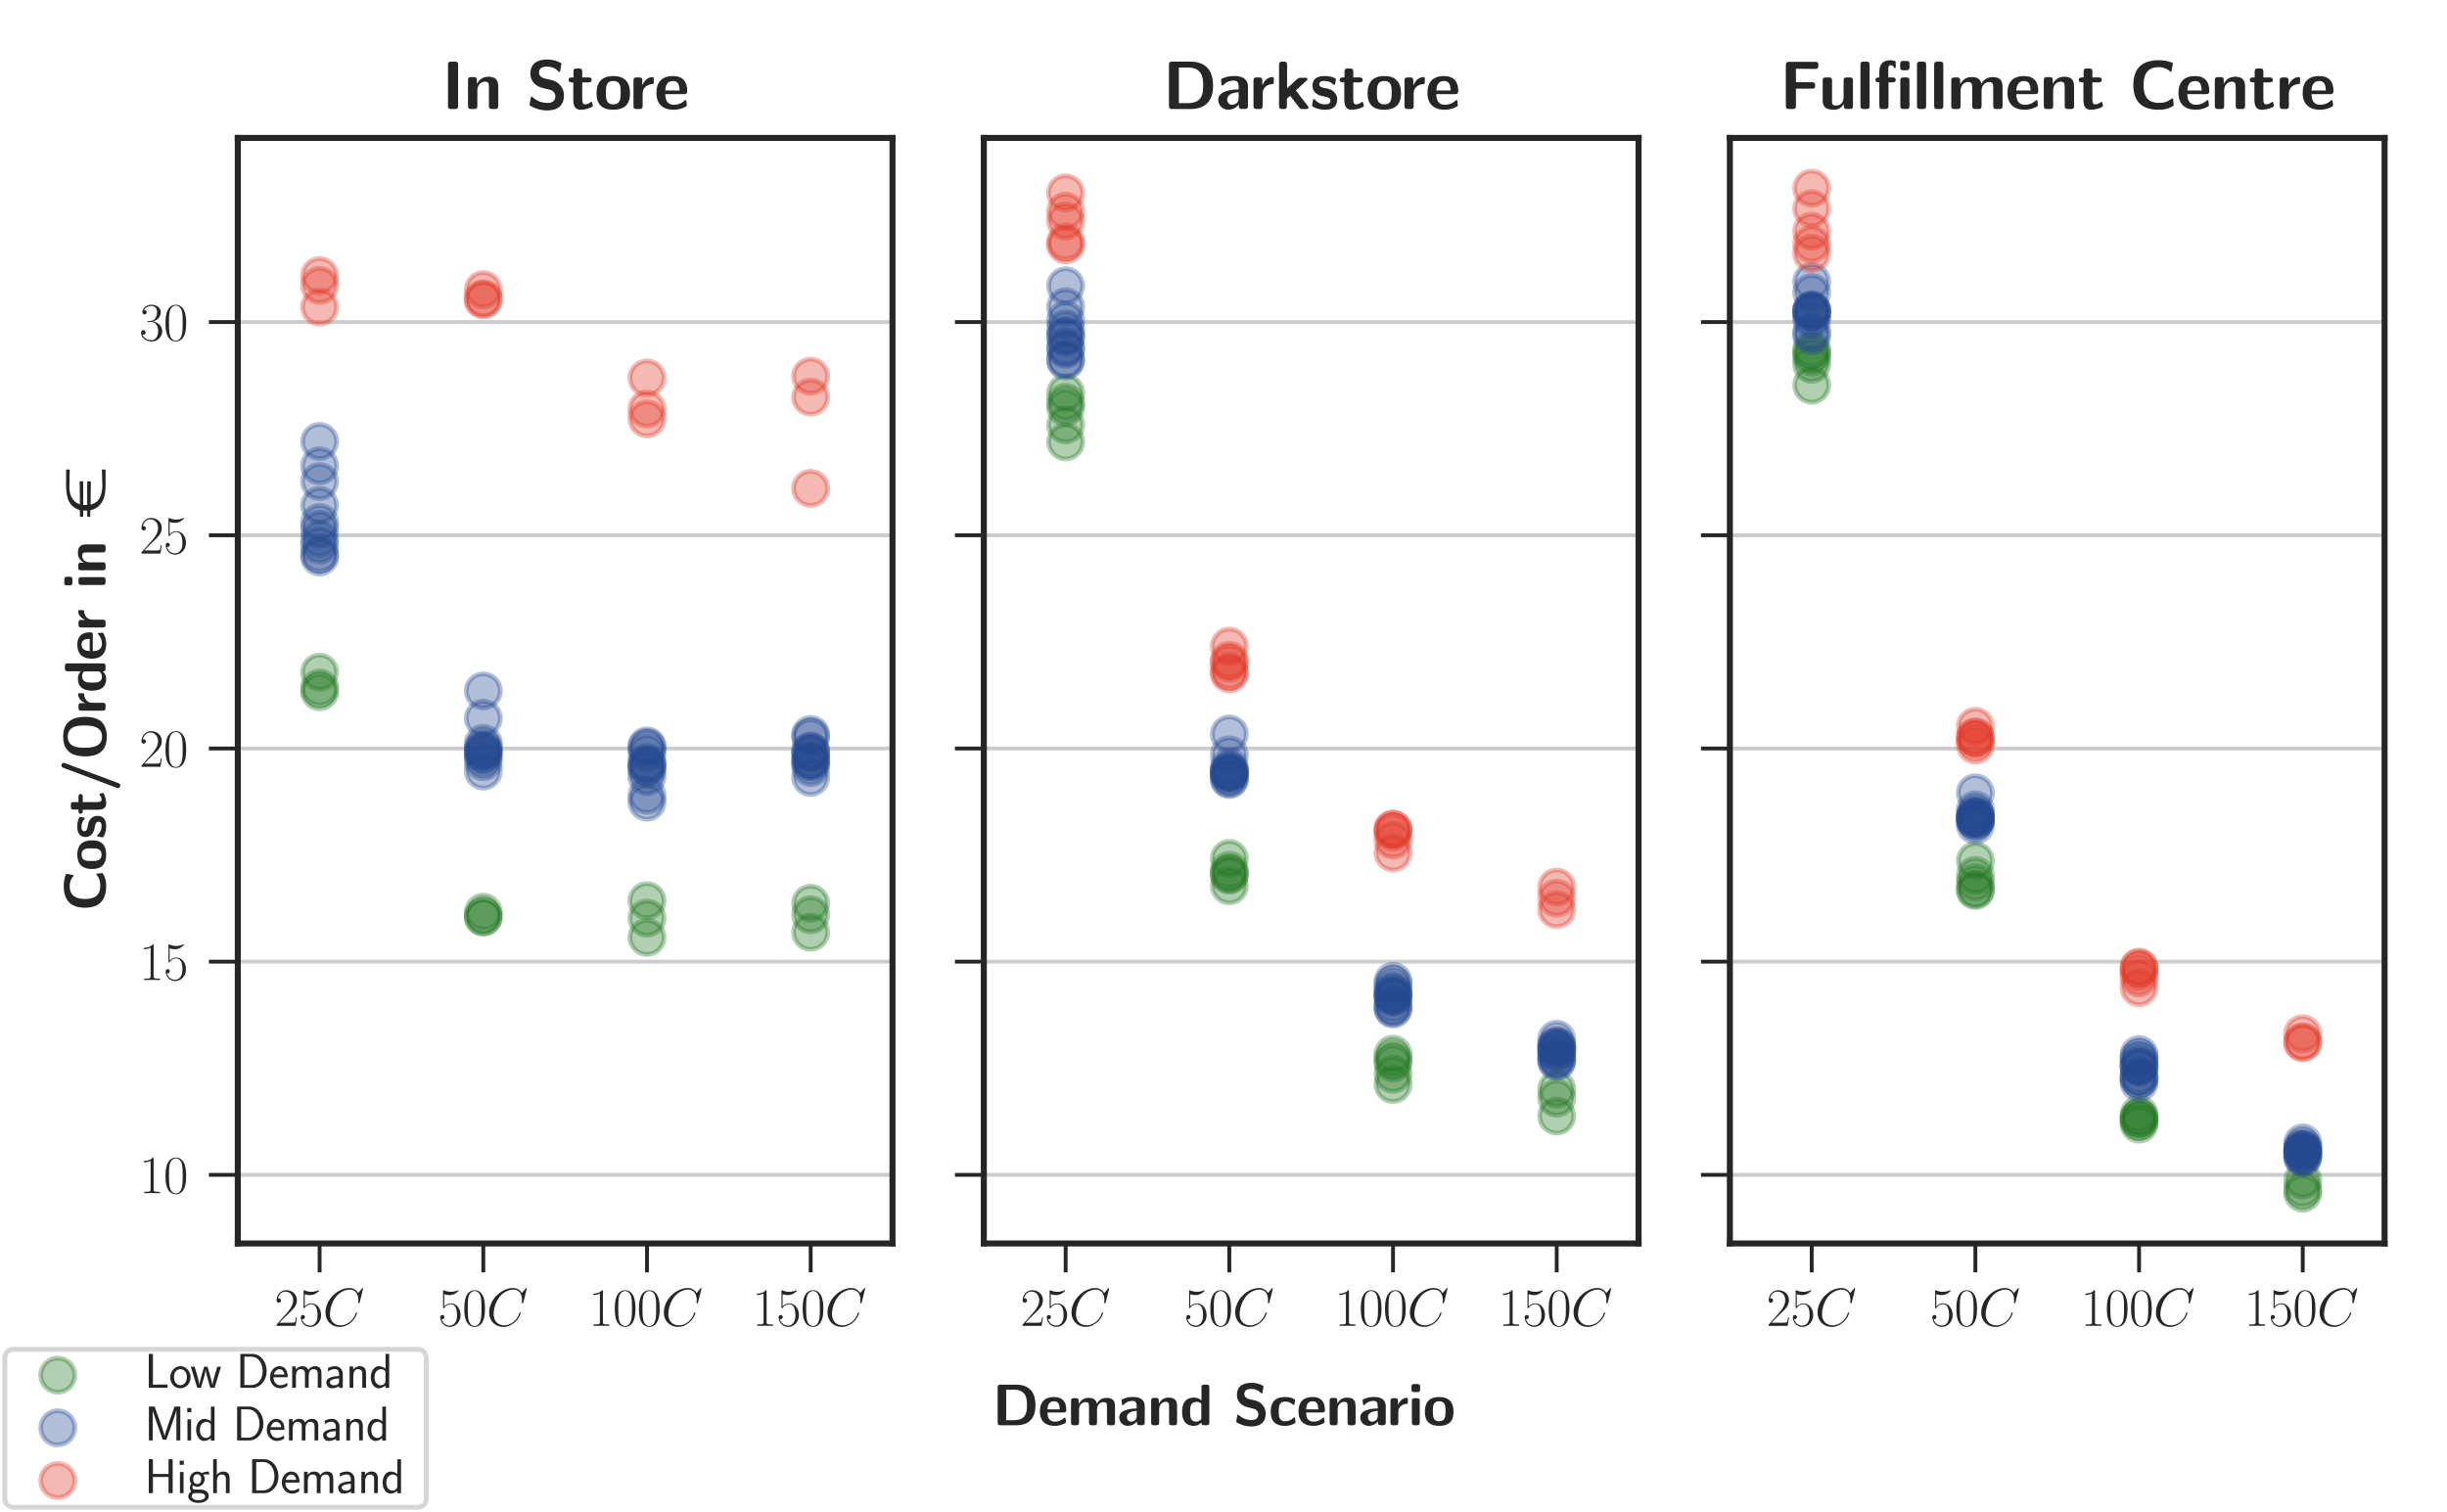 <?xml version="1.0" encoding="utf-8" standalone="no"?>
<!DOCTYPE svg PUBLIC "-//W3C//DTD SVG 1.1//EN"
  "http://www.w3.org/Graphics/SVG/1.1/DTD/svg11.dtd">
<svg xmlns:xlink="http://www.w3.org/1999/xlink" width="508.095pt" height="314.02pt" viewBox="0 0 508.095 314.02" xmlns="http://www.w3.org/2000/svg" version="1.1">
 <defs>
  <style type="text/css">*{stroke-linejoin: round; stroke-linecap: butt}</style>
 </defs>
 <g id="figure_1">
  <g id="patch_1">
   <path d="M 0 314.02 
L 508.095 314.02 
L 508.095 0 
L 0 0 
z
" style="fill: #ffffff"/>
  </g>
  <g id="axes_1">
   <g id="patch_2">
    <path d="M 49.374 258.232 
L 185.321 258.232 
L 185.321 28.646 
L 49.374 28.646 
z
" style="fill: #ffffff"/>
   </g>
   <g id="matplotlib.axis_1">
    <g id="xtick_1">
     <g id="line2d_1">
      <defs>
       <path id="mdfee69f2f3" d="M 0 0 
L 0 6 
" style="stroke: #262626; stroke-width: 0.8"/>
      </defs>
      <g>
       <use xlink:href="#mdfee69f2f3" x="66.367" y="258.232" style="fill: #262626; stroke: #262626; stroke-width: 0.8"/>
      </g>
     </g>
     <g id="text_1">
      <!-- $25C$ -->
      <g style="fill: #262626" transform="translate(56.972 275.342)scale(0.11 -0.11)">
       <defs>
        <path id="CMR17-32" d="M 2669 990 
L 2554 990 
C 2490 537 2438 460 2413 422 
C 2381 371 1920 371 1830 371 
L 602 371 
C 832 620 1280 1073 1824 1596 
C 2214 1966 2669 2400 2669 3033 
C 2669 3788 2067 4224 1395 4224 
C 691 4224 262 3603 262 3027 
C 262 2777 448 2745 525 2745 
C 589 2745 781 2783 781 3007 
C 781 3206 614 3264 525 3264 
C 486 3264 448 3257 422 3244 
C 544 3788 915 4057 1306 4057 
C 1862 4057 2227 3616 2227 3033 
C 2227 2477 1901 1998 1536 1583 
L 262 147 
L 262 0 
L 2515 0 
L 2669 990 
z
" transform="scale(0.016)"/>
        <path id="CMR17-35" d="M 730 3750 
C 794 3724 1056 3641 1325 3641 
C 1920 3641 2246 3961 2432 4140 
C 2432 4191 2432 4224 2394 4224 
C 2387 4224 2374 4224 2323 4198 
C 2099 4102 1837 4032 1517 4032 
C 1325 4032 1037 4055 723 4191 
C 653 4224 640 4224 634 4224 
C 602 4224 595 4217 595 4090 
L 595 2231 
C 595 2113 595 2080 659 2080 
C 691 2080 704 2093 736 2139 
C 941 2435 1222 2560 1542 2560 
C 1766 2560 2246 2415 2246 1293 
C 2246 1087 2246 716 2054 422 
C 1894 159 1645 25 1370 25 
C 947 25 518 319 403 812 
C 429 806 480 793 506 793 
C 589 793 749 838 749 1036 
C 749 1209 627 1280 506 1280 
C 358 1280 262 1190 262 1011 
C 262 454 704 -128 1382 -128 
C 2042 -128 2669 441 2669 1267 
C 2669 2054 2170 2662 1549 2662 
C 1222 2662 947 2540 730 2304 
L 730 3750 
z
" transform="scale(0.016)"/>
        <path id="CMMI12-43" d="M 4781 4422 
C 4781 4480 4736 4480 4723 4480 
C 4710 4480 4685 4480 4634 4415 
L 4192 3881 
C 3968 4262 3616 4480 3136 4480 
C 1754 4480 320 3087 320 1594 
C 320 533 1069 -128 2003 -128 
C 2515 -128 2963 89 3334 400 
C 3891 864 4058 1480 4058 1531 
C 4058 1588 4006 1588 3987 1588 
C 3930 1588 3923 1550 3910 1524 
C 3616 533 2752 57 2112 57 
C 1434 57 845 489 845 1391 
C 845 1594 909 2699 1632 3531 
C 1984 3938 2586 4294 3194 4294 
C 3898 4294 4211 3716 4211 3068 
C 4211 2903 4192 2763 4192 2737 
C 4192 2680 4256 2680 4275 2680 
C 4346 2680 4352 2687 4378 2801 
L 4781 4422 
z
" transform="scale(0.016)"/>
       </defs>
       <use xlink:href="#CMR17-32" transform="scale(0.996)"/>
       <use xlink:href="#CMR17-35" transform="translate(45.69 0)scale(0.996)"/>
       <use xlink:href="#CMMI12-43" transform="translate(91.381 0)scale(0.996)"/>
      </g>
     </g>
    </g>
    <g id="xtick_2">
     <g id="line2d_2">
      <g>
       <use xlink:href="#mdfee69f2f3" x="100.354" y="258.232" style="fill: #262626; stroke: #262626; stroke-width: 0.8"/>
      </g>
     </g>
     <g id="text_2">
      <!-- $50C$ -->
      <g style="fill: #262626" transform="translate(90.958 275.342)scale(0.11 -0.11)">
       <defs>
        <path id="CMR17-30" d="M 2688 2038 
C 2688 2430 2682 3099 2413 3613 
C 2176 4063 1798 4224 1466 4224 
C 1158 4224 768 4082 525 3620 
C 269 3137 243 2539 243 2038 
C 243 1671 250 1112 448 623 
C 723 -39 1216 -128 1466 -128 
C 1760 -128 2208 -7 2470 604 
C 2662 1048 2688 1568 2688 2038 
z
M 1466 -26 
C 1056 -26 813 328 723 816 
C 653 1196 653 1749 653 2109 
C 653 2604 653 3015 736 3407 
C 858 3954 1216 4121 1466 4121 
C 1728 4121 2067 3947 2189 3420 
C 2272 3054 2278 2623 2278 2109 
C 2278 1691 2278 1176 2202 797 
C 2067 96 1690 -26 1466 -26 
z
" transform="scale(0.016)"/>
       </defs>
       <use xlink:href="#CMR17-35" transform="scale(0.996)"/>
       <use xlink:href="#CMR17-30" transform="translate(45.69 0)scale(0.996)"/>
       <use xlink:href="#CMMI12-43" transform="translate(91.381 0)scale(0.996)"/>
      </g>
     </g>
    </g>
    <g id="xtick_3">
     <g id="line2d_3">
      <g>
       <use xlink:href="#mdfee69f2f3" x="134.341" y="258.232" style="fill: #262626; stroke: #262626; stroke-width: 0.8"/>
      </g>
     </g>
     <g id="text_3">
      <!-- $100C$ -->
      <g style="fill: #262626" transform="translate(122.205 275.342)scale(0.11 -0.11)">
       <defs>
        <path id="CMR17-31" d="M 1702 4083 
C 1702 4217 1696 4224 1606 4224 
C 1357 3927 979 3833 621 3820 
C 602 3820 570 3820 563 3808 
C 557 3795 557 3782 557 3648 
C 755 3648 1088 3686 1344 3839 
L 1344 467 
C 1344 243 1331 166 781 166 
L 589 166 
L 589 0 
C 896 6 1216 12 1523 12 
C 1830 12 2150 6 2458 0 
L 2458 166 
L 2266 166 
C 1715 166 1702 236 1702 467 
L 1702 4083 
z
" transform="scale(0.016)"/>
       </defs>
       <use xlink:href="#CMR17-31" transform="scale(0.996)"/>
       <use xlink:href="#CMR17-30" transform="translate(45.69 0)scale(0.996)"/>
       <use xlink:href="#CMR17-30" transform="translate(91.381 0)scale(0.996)"/>
       <use xlink:href="#CMMI12-43" transform="translate(137.071 0)scale(0.996)"/>
      </g>
     </g>
    </g>
    <g id="xtick_4">
     <g id="line2d_4">
      <g>
       <use xlink:href="#mdfee69f2f3" x="168.328" y="258.232" style="fill: #262626; stroke: #262626; stroke-width: 0.8"/>
      </g>
     </g>
     <g id="text_4">
      <!-- $150C$ -->
      <g style="fill: #262626" transform="translate(156.192 275.342)scale(0.11 -0.11)">
       <use xlink:href="#CMR17-31" transform="scale(0.996)"/>
       <use xlink:href="#CMR17-35" transform="translate(45.69 0)scale(0.996)"/>
       <use xlink:href="#CMR17-30" transform="translate(91.381 0)scale(0.996)"/>
       <use xlink:href="#CMMI12-43" transform="translate(137.071 0)scale(0.996)"/>
      </g>
     </g>
    </g>
   </g>
   <g id="matplotlib.axis_2">
    <g id="ytick_1">
     <g id="line2d_5">
      <path d="M 49.374 243.988 
L 185.321 243.988 
" clip-path="url(#p96691c0944)" style="fill: none; stroke: #cccccc; stroke-width: 0.8; stroke-linecap: round"/>
     </g>
     <g id="line2d_6">
      <defs>
       <path id="me192da98dc" d="M 0 0 
L -6 0 
" style="stroke: #262626; stroke-width: 0.8"/>
      </defs>
      <g>
       <use xlink:href="#me192da98dc" x="49.374" y="243.988" style="fill: #262626; stroke: #262626; stroke-width: 0.8"/>
      </g>
     </g>
     <g id="text_5">
      <!-- $\mathdefault{10}$ -->
      <g style="fill: #262626" transform="translate(28.915 247.794)scale(0.11 -0.11)">
       <use xlink:href="#CMR17-31" transform="scale(0.996)"/>
       <use xlink:href="#CMR17-30" transform="translate(45.69 0)scale(0.996)"/>
      </g>
     </g>
    </g>
    <g id="ytick_2">
     <g id="line2d_7">
      <path d="M 49.374 199.713 
L 185.321 199.713 
" clip-path="url(#p96691c0944)" style="fill: none; stroke: #cccccc; stroke-width: 0.8; stroke-linecap: round"/>
     </g>
     <g id="line2d_8">
      <g>
       <use xlink:href="#me192da98dc" x="49.374" y="199.713" style="fill: #262626; stroke: #262626; stroke-width: 0.8"/>
      </g>
     </g>
     <g id="text_6">
      <!-- $\mathdefault{15}$ -->
      <g style="fill: #262626" transform="translate(28.915 203.518)scale(0.11 -0.11)">
       <use xlink:href="#CMR17-31" transform="scale(0.996)"/>
       <use xlink:href="#CMR17-35" transform="translate(45.69 0)scale(0.996)"/>
      </g>
     </g>
    </g>
    <g id="ytick_3">
     <g id="line2d_9">
      <path d="M 49.374 155.437 
L 185.321 155.437 
" clip-path="url(#p96691c0944)" style="fill: none; stroke: #cccccc; stroke-width: 0.8; stroke-linecap: round"/>
     </g>
     <g id="line2d_10">
      <g>
       <use xlink:href="#me192da98dc" x="49.374" y="155.437" style="fill: #262626; stroke: #262626; stroke-width: 0.8"/>
      </g>
     </g>
     <g id="text_7">
      <!-- $\mathdefault{20}$ -->
      <g style="fill: #262626" transform="translate(28.915 159.243)scale(0.11 -0.11)">
       <use xlink:href="#CMR17-32" transform="scale(0.996)"/>
       <use xlink:href="#CMR17-30" transform="translate(45.69 0)scale(0.996)"/>
      </g>
     </g>
    </g>
    <g id="ytick_4">
     <g id="line2d_11">
      <path d="M 49.374 111.162 
L 185.321 111.162 
" clip-path="url(#p96691c0944)" style="fill: none; stroke: #cccccc; stroke-width: 0.8; stroke-linecap: round"/>
     </g>
     <g id="line2d_12">
      <g>
       <use xlink:href="#me192da98dc" x="49.374" y="111.162" style="fill: #262626; stroke: #262626; stroke-width: 0.8"/>
      </g>
     </g>
     <g id="text_8">
      <!-- $\mathdefault{25}$ -->
      <g style="fill: #262626" transform="translate(28.915 114.967)scale(0.11 -0.11)">
       <use xlink:href="#CMR17-32" transform="scale(0.996)"/>
       <use xlink:href="#CMR17-35" transform="translate(45.69 0)scale(0.996)"/>
      </g>
     </g>
    </g>
    <g id="ytick_5">
     <g id="line2d_13">
      <path d="M 49.374 66.887 
L 185.321 66.887 
" clip-path="url(#p96691c0944)" style="fill: none; stroke: #cccccc; stroke-width: 0.8; stroke-linecap: round"/>
     </g>
     <g id="line2d_14">
      <g>
       <use xlink:href="#me192da98dc" x="49.374" y="66.887" style="fill: #262626; stroke: #262626; stroke-width: 0.8"/>
      </g>
     </g>
     <g id="text_9">
      <!-- $\mathdefault{30}$ -->
      <g style="fill: #262626" transform="translate(28.915 70.692)scale(0.11 -0.11)">
       <defs>
        <path id="CMR17-33" d="M 1414 2176 
C 1984 2176 2234 1673 2234 1094 
C 2234 322 1824 25 1453 25 
C 1114 25 563 193 390 691 
C 422 678 454 678 486 678 
C 640 678 755 780 755 947 
C 755 1132 614 1216 486 1216 
C 378 1216 211 1164 211 927 
C 211 335 787 -128 1466 -128 
C 2176 -128 2720 432 2720 1087 
C 2720 1718 2208 2176 1600 2246 
C 2086 2347 2554 2776 2554 3353 
C 2554 3856 2048 4224 1472 4224 
C 890 4224 378 3862 378 3347 
C 378 3123 544 3084 627 3084 
C 762 3084 877 3167 877 3334 
C 877 3500 762 3584 627 3584 
C 602 3584 570 3584 544 3571 
C 730 3999 1235 4076 1459 4076 
C 1683 4076 2106 3966 2106 3347 
C 2106 3167 2080 2851 1862 2574 
C 1670 2329 1453 2316 1242 2297 
C 1210 2297 1062 2284 1037 2284 
C 992 2278 966 2272 966 2227 
C 966 2182 973 2176 1101 2176 
L 1414 2176 
z
" transform="scale(0.016)"/>
       </defs>
       <use xlink:href="#CMR17-33" transform="scale(0.996)"/>
       <use xlink:href="#CMR17-30" transform="translate(45.69 0)scale(0.996)"/>
      </g>
     </g>
    </g>
    <g id="text_10">
     <!-- \textbf{Cost/Order in €} -->
     <g style="fill: #262626" transform="translate(21.926 189.254)rotate(-90)scale(0.12 -0.12)">
      <defs>
       <path id="CMSSBX10-43" d="M 4096 917 
C 4096 969 4051 995 4026 995 
C 3872 995 3686 576 2784 576 
C 1658 576 1338 1272 1338 2239 
C 1338 3200 1683 3897 2733 3897 
C 3302 3897 3603 3671 3776 3529 
C 3814 3497 3834 3471 3878 3471 
C 3904 3471 3936 3503 3942 3529 
L 4070 4243 
C 4077 4268 4070 4294 4019 4313 
C 3642 4454 3251 4544 2752 4544 
C 1190 4544 390 3781 390 2246 
C 390 666 1203 -64 2758 -64 
C 3302 -64 3642 12 4109 300 
C 4160 332 4147 377 4147 377 
L 4096 917 
z
" transform="scale(0.016)"/>
       <path id="CMSSBX10-6f" d="M 3315 1458 
C 3315 2520 2803 3072 1760 3072 
C 691 3072 198 2500 198 1458 
C 198 403 749 -64 1754 -64 
C 2758 -64 3315 396 3315 1458 
z
M 1760 435 
C 1069 435 1069 1018 1069 1536 
C 1069 2034 1069 2611 1754 2611 
C 2445 2611 2445 2041 2445 1536 
C 2445 1024 2445 435 1760 435 
z
" transform="scale(0.016)"/>
       <path id="CMSSBX10-73" d="M 2534 914 
C 2534 1277 2342 1503 2227 1607 
C 1971 1840 1747 1879 1478 1931 
C 1126 1995 870 2047 870 2300 
C 870 2565 1082 2617 1331 2617 
C 1760 2617 1990 2455 2157 2313 
C 2221 2248 2234 2248 2259 2248 
C 2323 2248 2336 2306 2342 2332 
C 2355 2384 2419 2745 2419 2777 
C 2419 2879 2080 2969 2010 2995 
C 1754 3065 1549 3072 1382 3072 
C 1094 3072 237 3072 237 2151 
C 237 1833 378 1639 550 1484 
C 774 1277 1024 1231 1389 1160 
C 1574 1128 1901 1069 1901 784 
C 1901 480 1651 435 1402 435 
C 1120 435 762 519 461 882 
C 429 914 410 933 371 933 
C 307 933 294 875 288 836 
C 275 746 198 377 198 313 
C 198 198 672 51 678 44 
C 1030 -64 1293 -64 1402 -64 
C 1728 -64 2534 -39 2534 914 
z
" transform="scale(0.016)"/>
       <path id="CMSSBX10-74" d="M 1395 2483 
L 1965 2483 
C 2042 2483 2272 2483 2272 2713 
C 2272 2944 2042 2944 1965 2944 
L 1395 2944 
L 1395 3470 
C 1395 3673 1350 3776 1088 3776 
L 890 3776 
C 659 3776 582 3705 582 3470 
L 582 2944 
L 435 2944 
C 365 2944 128 2944 128 2713 
C 128 2483 358 2483 435 2483 
L 563 2483 
L 563 858 
C 563 211 794 -64 1235 -64 
C 1293 -64 1574 -64 1907 38 
C 2016 70 2387 185 2387 307 
C 2387 326 2374 371 2336 505 
C 2304 634 2291 672 2234 672 
C 2202 672 2195 666 2157 627 
C 2086 576 1914 435 1645 435 
C 1491 435 1395 544 1395 968 
L 1395 2483 
z
" transform="scale(0.016)"/>
       <path id="CMSSBX10-2f" d="M 3085 4384 
C 3123 4480 3123 4486 3123 4531 
C 3123 4672 3008 4800 2854 4800 
C 2669 4800 2605 4640 2586 4582 
L 429 -1184 
C 390 -1280 390 -1287 390 -1332 
C 390 -1472 506 -1600 659 -1600 
C 845 -1600 909 -1440 928 -1383 
L 3085 4384 
z
" transform="scale(0.016)"/>
       <path id="CMSSBX10-4f" d="M 4685 2207 
C 4685 3498 4218 4608 2541 4608 
C 768 4608 390 3383 390 2207 
C 390 1006 806 -128 2534 -128 
C 4186 -128 4685 891 4685 2207 
z
M 2541 384 
C 1331 384 1331 1726 1331 2310 
C 1331 2875 1331 4108 2534 4108 
C 3744 4108 3744 2888 3744 2310 
C 3744 1739 3744 384 2541 384 
z
" transform="scale(0.016)"/>
       <path id="CMSSBX10-72" d="M 1242 1456 
C 1242 2057 1747 2304 2150 2329 
C 2266 2335 2278 2335 2278 2502 
L 2278 2803 
C 2278 2931 2278 2976 2163 2976 
C 1984 2976 1517 2911 1216 2222 
L 1210 2222 
L 1210 2636 
C 1210 2841 1165 2944 902 2944 
L 698 2944 
C 467 2944 390 2873 390 2636 
L 390 305 
C 390 76 461 0 698 0 
L 934 0 
C 1178 0 1242 83 1242 305 
L 1242 1456 
z
" transform="scale(0.016)"/>
       <path id="CMSSBX10-64" d="M 3194 4113 
C 3194 4313 3149 4416 2886 4416 
L 2650 4416 
C 2406 4416 2342 4332 2342 4113 
L 2342 2687 
C 2054 2963 1734 3008 1536 3008 
C 237 3008 237 1779 237 1465 
C 237 1171 237 -64 1504 -64 
C 1773 -64 2048 12 2323 307 
C 2323 70 2413 6 2630 6 
L 2886 6 
C 3130 6 3194 89 3194 313 
L 3194 4113 
z
M 2323 806 
C 2323 697 2323 640 2138 512 
C 1978 409 1830 396 1754 396 
C 1107 396 1107 985 1107 1465 
C 1107 1945 1107 2547 1824 2547 
C 2010 2547 2182 2483 2323 2348 
L 2323 806 
z
" transform="scale(0.016)"/>
       <path id="CMSSBX10-65" d="M 2758 1388 
C 2906 1388 3066 1395 3066 1683 
C 3066 2520 2682 3072 1728 3072 
C 704 3072 198 2494 198 1510 
C 198 448 806 -64 1811 -64 
C 2054 -64 2419 -32 2842 179 
C 2982 249 3027 268 3027 345 
C 3027 390 3008 578 3002 630 
C 2976 831 2970 837 2912 837 
C 2886 837 2874 837 2803 772 
C 2426 442 2042 396 1837 396 
C 1114 396 1037 973 1018 1388 
L 2758 1388 
z
M 1024 1728 
C 1043 2124 1171 2611 1728 2611 
C 2240 2611 2336 2234 2355 1728 
L 1024 1728 
z
" transform="scale(0.016)"/>
       <path id="CMSSBX10-69" d="M 653 4480 
C 448 4480 346 4441 346 4185 
L 346 3891 
C 346 3686 410 3603 646 3603 
L 979 3603 
C 1286 3603 1286 3737 1286 4038 
C 1286 4345 1286 4480 979 4480 
L 653 4480 
z
M 1242 2635 
C 1242 2841 1197 2944 934 2944 
L 698 2944 
C 467 2944 390 2873 390 2635 
L 390 308 
C 390 76 461 0 698 0 
L 934 0 
C 1178 0 1242 83 1242 308 
L 1242 2635 
z
" transform="scale(0.016)"/>
       <path id="CMSSBX10-6e" d="M 3200 2085 
C 3200 2745 2918 3008 2266 3008 
C 1594 3008 1306 2521 1222 2348 
L 1216 2348 
L 1216 2668 
C 1216 2873 1171 2975 909 2975 
L 691 2975 
C 461 2975 384 2905 384 2668 
L 384 307 
C 384 76 454 0 691 0 
L 947 0 
C 1190 0 1254 83 1254 307 
L 1254 1725 
C 1254 2284 1626 2547 1958 2547 
C 2266 2547 2330 2399 2330 2072 
L 2330 307 
C 2330 102 2374 0 2637 0 
L 2893 0 
C 3136 0 3200 83 3200 307 
L 3200 2085 
z
" transform="scale(0.016)"/>
       <path id="SFSX3583-bf" d="M 1069 2432 
L 1069 1996 
L 461 1996 
C 422 1996 403 1984 403 1945 
L 403 1696 
C 403 1664 435 1664 474 1664 
L 608 1664 
C 781 1664 947 1657 1120 1657 
C 1171 1014 1722 528 2086 339 
C 2714 6 3424 0 4115 0 
L 5453 0 
C 5510 0 5530 6 5530 64 
L 5530 102 
C 5530 160 5536 217 5536 275 
L 5536 300 
C 5536 358 5530 403 5459 403 
C 4890 401 4333 352 3770 352 
L 3693 352 
C 2893 383 1914 631 1734 1632 
C 1958 1632 2189 1619 2413 1619 
L 2880 1619 
C 3219 1619 3558 1600 3898 1600 
L 4205 1600 
C 4250 1600 4250 1632 4250 1670 
L 4250 1932 
C 4250 1977 4243 1996 4198 1996 
L 1677 1996 
L 1677 2432 
L 4198 2432 
C 4224 2432 4250 2438 4250 2489 
L 4250 2764 
C 4250 2803 4230 2816 4179 2816 
L 4134 2816 
C 4013 2816 3898 2803 3776 2803 
C 3693 2803 3610 2809 3526 2809 
C 3475 2809 3430 2809 3379 2803 
L 2918 2803 
C 2694 2803 2477 2790 2253 2790 
C 2157 2790 2061 2796 1965 2796 
C 1894 2796 1818 2790 1747 2783 
C 2074 3710 2880 3935 3674 3935 
C 4269 3935 4851 3891 5446 3891 
L 5478 3891 
C 5523 3891 5530 3916 5530 3955 
L 5530 4223 
C 5530 4268 5504 4288 5453 4288 
C 5427 4294 5402 4288 5382 4288 
L 4038 4288 
C 2950 4288 1600 4230 1158 2904 
C 1146 2841 1133 2784 1050 2784 
C 1024 2784 992 2790 973 2790 
C 845 2790 710 2784 582 2784 
L 454 2784 
C 410 2784 403 2758 403 2720 
L 403 2489 
C 403 2432 429 2432 480 2432 
L 1069 2432 
z
" transform="scale(0.016)"/>
      </defs>
      <use xlink:href="#CMSSBX10-43" transform="scale(0.996)"/>
      <use xlink:href="#CMSSBX10-6f" transform="translate(70.016 0)scale(0.996)"/>
      <use xlink:href="#CMSSBX10-73" transform="translate(124.81 0)scale(0.996)"/>
      <use xlink:href="#CMSSBX10-74" transform="translate(166.82 0)scale(0.996)"/>
      <use xlink:href="#CMSSBX10-2f" transform="translate(207.086 0)scale(0.996)"/>
      <use xlink:href="#CMSSBX10-4f" transform="translate(261.881 0)scale(0.996)"/>
      <use xlink:href="#CMSSBX10-72" transform="translate(341.029 0)scale(0.996)"/>
      <use xlink:href="#CMSSBX10-64" transform="translate(378.112 0)scale(0.996)"/>
      <use xlink:href="#CMSSBX10-65" transform="translate(434.014 0)scale(0.996)"/>
      <use xlink:href="#CMSSBX10-72" transform="translate(484.934 0)scale(0.996)"/>
      <use xlink:href="#CMSSBX10-69" transform="translate(558.548 0)scale(0.996)"/>
      <use xlink:href="#CMSSBX10-6e" transform="translate(584.008 0)scale(0.996)"/>
      <use xlink:href="#SFSX3583-bf" transform="translate(676.439 0)scale(0.996)"/>
     </g>
    </g>
   </g>
   <g id="PathCollection_1">
    <defs>
     <path id="m3dde442e8d" d="M 0 3.536 
C 0.938 3.536 1.837 3.163 2.5 2.5 
C 3.163 1.837 3.536 0.938 3.536 0 
C 3.536 -0.938 3.163 -1.837 2.5 -2.5 
C 1.837 -3.163 0.938 -3.536 0 -3.536 
C -0.938 -3.536 -1.837 -3.163 -2.5 -2.5 
C -3.163 -1.837 -3.536 -0.938 -3.536 0 
C -3.536 0.938 -3.163 1.837 -2.5 2.5 
C -1.837 3.163 -0.938 3.536 0 3.536 
z
" style="stroke: #207720; stroke-opacity: 0.35"/>
    </defs>
    <g clip-path="url(#p96691c0944)">
     <use xlink:href="#m3dde442e8d" x="66.367" y="139.587" style="fill: #207720; fill-opacity: 0.35; stroke: #207720; stroke-opacity: 0.35"/>
     <use xlink:href="#m3dde442e8d" x="66.367" y="142.863" style="fill: #207720; fill-opacity: 0.35; stroke: #207720; stroke-opacity: 0.35"/>
     <use xlink:href="#m3dde442e8d" x="66.367" y="143.66" style="fill: #207720; fill-opacity: 0.35; stroke: #207720; stroke-opacity: 0.35"/>
    </g>
   </g>
   <g id="PathCollection_2">
    <g clip-path="url(#p96691c0944)">
     <use xlink:href="#m3dde442e8d" x="100.354" y="189.441" style="fill: #207720; fill-opacity: 0.35; stroke: #207720; stroke-opacity: 0.35"/>
     <use xlink:href="#m3dde442e8d" x="100.354" y="190.415" style="fill: #207720; fill-opacity: 0.35; stroke: #207720; stroke-opacity: 0.35"/>
     <use xlink:href="#m3dde442e8d" x="100.354" y="190.415" style="fill: #207720; fill-opacity: 0.35; stroke: #207720; stroke-opacity: 0.35"/>
    </g>
   </g>
   <g id="PathCollection_3">
    <g clip-path="url(#p96691c0944)">
     <use xlink:href="#m3dde442e8d" x="134.341" y="187.05" style="fill: #207720; fill-opacity: 0.35; stroke: #207720; stroke-opacity: 0.35"/>
     <use xlink:href="#m3dde442e8d" x="134.341" y="190.681" style="fill: #207720; fill-opacity: 0.35; stroke: #207720; stroke-opacity: 0.35"/>
     <use xlink:href="#m3dde442e8d" x="134.341" y="194.665" style="fill: #207720; fill-opacity: 0.35; stroke: #207720; stroke-opacity: 0.35"/>
    </g>
   </g>
   <g id="PathCollection_4">
    <g clip-path="url(#p96691c0944)">
     <use xlink:href="#m3dde442e8d" x="168.328" y="187.581" style="fill: #207720; fill-opacity: 0.35; stroke: #207720; stroke-opacity: 0.35"/>
     <use xlink:href="#m3dde442e8d" x="168.328" y="189.972" style="fill: #207720; fill-opacity: 0.35; stroke: #207720; stroke-opacity: 0.35"/>
     <use xlink:href="#m3dde442e8d" x="168.328" y="193.603" style="fill: #207720; fill-opacity: 0.35; stroke: #207720; stroke-opacity: 0.35"/>
    </g>
   </g>
   <g id="PathCollection_5">
    <defs>
     <path id="md480d2c764" d="M 0 3.536 
C 0.938 3.536 1.837 3.163 2.5 2.5 
C 3.163 1.837 3.536 0.938 3.536 0 
C 3.536 -0.938 3.163 -1.837 2.5 -2.5 
C 1.837 -3.163 0.938 -3.536 0 -3.536 
C -0.938 -3.536 -1.837 -3.163 -2.5 -2.5 
C -3.163 -1.837 -3.536 -0.938 -3.536 0 
C -3.536 0.938 -3.163 1.837 -2.5 2.5 
C -1.837 3.163 -0.938 3.536 0 3.536 
z
" style="stroke: #234990; stroke-opacity: 0.35"/>
    </defs>
    <g clip-path="url(#p96691c0944)">
     <use xlink:href="#md480d2c764" x="66.367" y="104.963" style="fill: #234990; fill-opacity: 0.35; stroke: #234990; stroke-opacity: 0.35"/>
     <use xlink:href="#md480d2c764" x="66.367" y="111.87" style="fill: #234990; fill-opacity: 0.35; stroke: #234990; stroke-opacity: 0.35"/>
     <use xlink:href="#md480d2c764" x="66.367" y="113.199" style="fill: #234990; fill-opacity: 0.35; stroke: #234990; stroke-opacity: 0.35"/>
     <use xlink:href="#md480d2c764" x="66.367" y="91.681" style="fill: #234990; fill-opacity: 0.35; stroke: #234990; stroke-opacity: 0.35"/>
     <use xlink:href="#md480d2c764" x="66.367" y="109.922" style="fill: #234990; fill-opacity: 0.35; stroke: #234990; stroke-opacity: 0.35"/>
     <use xlink:href="#md480d2c764" x="66.367" y="115.058" style="fill: #234990; fill-opacity: 0.35; stroke: #234990; stroke-opacity: 0.35"/>
     <use xlink:href="#md480d2c764" x="66.367" y="108.505" style="fill: #234990; fill-opacity: 0.35; stroke: #234990; stroke-opacity: 0.35"/>
     <use xlink:href="#md480d2c764" x="66.367" y="115.678" style="fill: #234990; fill-opacity: 0.35; stroke: #234990; stroke-opacity: 0.35"/>
     <use xlink:href="#md480d2c764" x="66.367" y="96.728" style="fill: #234990; fill-opacity: 0.35; stroke: #234990; stroke-opacity: 0.35"/>
     <use xlink:href="#md480d2c764" x="66.367" y="100.005" style="fill: #234990; fill-opacity: 0.35; stroke: #234990; stroke-opacity: 0.35"/>
    </g>
   </g>
   <g id="PathCollection_6">
    <g clip-path="url(#p96691c0944)">
     <use xlink:href="#md480d2c764" x="100.354" y="154.375" style="fill: #234990; fill-opacity: 0.35; stroke: #234990; stroke-opacity: 0.35"/>
     <use xlink:href="#md480d2c764" x="100.354" y="156.234" style="fill: #234990; fill-opacity: 0.35; stroke: #234990; stroke-opacity: 0.35"/>
     <use xlink:href="#md480d2c764" x="100.354" y="155.792" style="fill: #234990; fill-opacity: 0.35; stroke: #234990; stroke-opacity: 0.35"/>
     <use xlink:href="#md480d2c764" x="100.354" y="143.483" style="fill: #234990; fill-opacity: 0.35; stroke: #234990; stroke-opacity: 0.35"/>
     <use xlink:href="#md480d2c764" x="100.354" y="158.183" style="fill: #234990; fill-opacity: 0.35; stroke: #234990; stroke-opacity: 0.35"/>
     <use xlink:href="#md480d2c764" x="100.354" y="156.412" style="fill: #234990; fill-opacity: 0.35; stroke: #234990; stroke-opacity: 0.35"/>
     <use xlink:href="#md480d2c764" x="100.354" y="157.208" style="fill: #234990; fill-opacity: 0.35; stroke: #234990; stroke-opacity: 0.35"/>
     <use xlink:href="#md480d2c764" x="100.354" y="160.131" style="fill: #234990; fill-opacity: 0.35; stroke: #234990; stroke-opacity: 0.35"/>
     <use xlink:href="#md480d2c764" x="100.354" y="149.15" style="fill: #234990; fill-opacity: 0.35; stroke: #234990; stroke-opacity: 0.35"/>
     <use xlink:href="#md480d2c764" x="100.354" y="155.349" style="fill: #234990; fill-opacity: 0.35; stroke: #234990; stroke-opacity: 0.35"/>
    </g>
   </g>
   <g id="PathCollection_7">
    <g clip-path="url(#p96691c0944)">
     <use xlink:href="#md480d2c764" x="134.341" y="159.157" style="fill: #234990; fill-opacity: 0.35; stroke: #234990; stroke-opacity: 0.35"/>
     <use xlink:href="#md480d2c764" x="134.341" y="166.595" style="fill: #234990; fill-opacity: 0.35; stroke: #234990; stroke-opacity: 0.35"/>
     <use xlink:href="#md480d2c764" x="134.341" y="158.802" style="fill: #234990; fill-opacity: 0.35; stroke: #234990; stroke-opacity: 0.35"/>
     <use xlink:href="#md480d2c764" x="134.341" y="155.26" style="fill: #234990; fill-opacity: 0.35; stroke: #234990; stroke-opacity: 0.35"/>
     <use xlink:href="#md480d2c764" x="134.341" y="158.36" style="fill: #234990; fill-opacity: 0.35; stroke: #234990; stroke-opacity: 0.35"/>
     <use xlink:href="#md480d2c764" x="134.341" y="154.906" style="fill: #234990; fill-opacity: 0.35; stroke: #234990; stroke-opacity: 0.35"/>
     <use xlink:href="#md480d2c764" x="134.341" y="161.282" style="fill: #234990; fill-opacity: 0.35; stroke: #234990; stroke-opacity: 0.35"/>
     <use xlink:href="#md480d2c764" x="134.341" y="165.178" style="fill: #234990; fill-opacity: 0.35; stroke: #234990; stroke-opacity: 0.35"/>
     <use xlink:href="#md480d2c764" x="134.341" y="156.323" style="fill: #234990; fill-opacity: 0.35; stroke: #234990; stroke-opacity: 0.35"/>
     <use xlink:href="#md480d2c764" x="134.341" y="159.865" style="fill: #234990; fill-opacity: 0.35; stroke: #234990; stroke-opacity: 0.35"/>
    </g>
   </g>
   <g id="PathCollection_8">
    <g clip-path="url(#p96691c0944)">
     <use xlink:href="#md480d2c764" x="168.328" y="158.094" style="fill: #234990; fill-opacity: 0.35; stroke: #234990; stroke-opacity: 0.35"/>
     <use xlink:href="#md480d2c764" x="168.328" y="159.422" style="fill: #234990; fill-opacity: 0.35; stroke: #234990; stroke-opacity: 0.35"/>
     <use xlink:href="#md480d2c764" x="168.328" y="158.271" style="fill: #234990; fill-opacity: 0.35; stroke: #234990; stroke-opacity: 0.35"/>
     <use xlink:href="#md480d2c764" x="168.328" y="152.515" style="fill: #234990; fill-opacity: 0.35; stroke: #234990; stroke-opacity: 0.35"/>
     <use xlink:href="#md480d2c764" x="168.328" y="157.74" style="fill: #234990; fill-opacity: 0.35; stroke: #234990; stroke-opacity: 0.35"/>
     <use xlink:href="#md480d2c764" x="168.328" y="153.047" style="fill: #234990; fill-opacity: 0.35; stroke: #234990; stroke-opacity: 0.35"/>
     <use xlink:href="#md480d2c764" x="168.328" y="156.589" style="fill: #234990; fill-opacity: 0.35; stroke: #234990; stroke-opacity: 0.35"/>
     <use xlink:href="#md480d2c764" x="168.328" y="161.459" style="fill: #234990; fill-opacity: 0.35; stroke: #234990; stroke-opacity: 0.35"/>
     <use xlink:href="#md480d2c764" x="168.328" y="156.146" style="fill: #234990; fill-opacity: 0.35; stroke: #234990; stroke-opacity: 0.35"/>
     <use xlink:href="#md480d2c764" x="168.328" y="155.969" style="fill: #234990; fill-opacity: 0.35; stroke: #234990; stroke-opacity: 0.35"/>
    </g>
   </g>
   <g id="PathCollection_9">
    <defs>
     <path id="m2ae6f2ae33" d="M 0 3.536 
C 0.938 3.536 1.837 3.163 2.5 2.5 
C 3.163 1.837 3.536 0.938 3.536 0 
C 3.536 -0.938 3.163 -1.837 2.5 -2.5 
C 1.837 -3.163 0.938 -3.536 0 -3.536 
C -0.938 -3.536 -1.837 -3.163 -2.5 -2.5 
C -3.163 -1.837 -3.536 -0.938 -3.536 0 
C -3.536 0.938 -3.163 1.837 -2.5 2.5 
C -1.837 3.163 -0.938 3.536 0 3.536 
z
" style="stroke: #e23726; stroke-opacity: 0.35"/>
    </defs>
    <g clip-path="url(#p96691c0944)">
     <use xlink:href="#m2ae6f2ae33" x="66.367" y="57.235" style="fill: #e23726; fill-opacity: 0.35; stroke: #e23726; stroke-opacity: 0.35"/>
     <use xlink:href="#m2ae6f2ae33" x="66.367" y="59.271" style="fill: #e23726; fill-opacity: 0.35; stroke: #e23726; stroke-opacity: 0.35"/>
     <use xlink:href="#m2ae6f2ae33" x="66.367" y="63.787" style="fill: #e23726; fill-opacity: 0.35; stroke: #e23726; stroke-opacity: 0.35"/>
    </g>
   </g>
   <g id="PathCollection_10">
    <g clip-path="url(#p96691c0944)">
     <use xlink:href="#m2ae6f2ae33" x="100.354" y="62.282" style="fill: #e23726; fill-opacity: 0.35; stroke: #e23726; stroke-opacity: 0.35"/>
     <use xlink:href="#m2ae6f2ae33" x="100.354" y="62.016" style="fill: #e23726; fill-opacity: 0.35; stroke: #e23726; stroke-opacity: 0.35"/>
     <use xlink:href="#m2ae6f2ae33" x="100.354" y="60.157" style="fill: #e23726; fill-opacity: 0.35; stroke: #e23726; stroke-opacity: 0.35"/>
    </g>
   </g>
   <g id="PathCollection_11">
    <g clip-path="url(#p96691c0944)">
     <use xlink:href="#m2ae6f2ae33" x="134.341" y="78.487" style="fill: #e23726; fill-opacity: 0.35; stroke: #e23726; stroke-opacity: 0.35"/>
     <use xlink:href="#m2ae6f2ae33" x="134.341" y="84.951" style="fill: #e23726; fill-opacity: 0.35; stroke: #e23726; stroke-opacity: 0.35"/>
     <use xlink:href="#m2ae6f2ae33" x="134.341" y="86.988" style="fill: #e23726; fill-opacity: 0.35; stroke: #e23726; stroke-opacity: 0.35"/>
    </g>
   </g>
   <g id="PathCollection_12">
    <g clip-path="url(#p96691c0944)">
     <use xlink:href="#m2ae6f2ae33" x="168.328" y="78.133" style="fill: #e23726; fill-opacity: 0.35; stroke: #e23726; stroke-opacity: 0.35"/>
     <use xlink:href="#m2ae6f2ae33" x="168.328" y="82.472" style="fill: #e23726; fill-opacity: 0.35; stroke: #e23726; stroke-opacity: 0.35"/>
     <use xlink:href="#m2ae6f2ae33" x="168.328" y="101.421" style="fill: #e23726; fill-opacity: 0.35; stroke: #e23726; stroke-opacity: 0.35"/>
    </g>
   </g>
   <g id="patch_3">
    <path d="M 49.374 258.232 
L 49.374 28.646 
" style="fill: none; stroke: #262626; stroke-width: 1.25; stroke-linejoin: miter; stroke-linecap: square"/>
   </g>
   <g id="patch_4">
    <path d="M 185.321 258.232 
L 185.321 28.646 
" style="fill: none; stroke: #262626; stroke-width: 1.25; stroke-linejoin: miter; stroke-linecap: square"/>
   </g>
   <g id="patch_5">
    <path d="M 49.374 258.232 
L 185.321 258.232 
" style="fill: none; stroke: #262626; stroke-width: 1.25; stroke-linejoin: miter; stroke-linecap: square"/>
   </g>
   <g id="patch_6">
    <path d="M 49.374 28.646 
L 185.321 28.646 
" style="fill: none; stroke: #262626; stroke-width: 1.25; stroke-linejoin: miter; stroke-linecap: square"/>
   </g>
   <g id="text_11">
    <!-- \textbf{In Store} -->
    <g style="fill: #262626" transform="translate(91.709 22.646)scale(0.14 -0.14)">
     <defs>
      <path id="CMSSBX10-49" d="M 1530 4109 
C 1530 4313 1485 4416 1222 4416 
L 896 4416 
C 666 4416 589 4345 589 4109 
L 589 306 
C 589 76 659 0 896 0 
L 1222 0 
C 1466 0 1530 83 1530 306 
L 1530 4109 
z
" transform="scale(0.016)"/>
      <path id="CMSSBX10-53" d="M 1728 2843 
C 1587 2875 1190 3023 1190 3389 
C 1190 3935 1734 3948 1952 3948 
C 2310 3948 2630 3865 2944 3556 
C 3046 3460 3053 3453 3078 3453 
C 3117 3453 3149 3473 3168 3569 
L 3264 4127 
C 3277 4179 3277 4191 3277 4211 
C 3277 4262 3270 4268 3110 4351 
C 2656 4575 2278 4608 1952 4608 
C 1382 4608 390 4473 390 3274 
C 390 2817 627 2522 749 2394 
C 1075 2059 1376 1995 1875 1880 
C 2234 1796 2374 1764 2515 1635 
C 2579 1571 2714 1436 2714 1192 
C 2714 588 2163 569 1952 569 
C 1414 569 947 788 627 1077 
C 550 1154 538 1154 512 1154 
C 474 1154 442 1134 422 1038 
L 326 480 
C 314 428 314 416 314 396 
C 314 262 979 32 1011 19 
C 1440 -116 1786 -128 1952 -128 
C 2912 -128 3514 300 3514 1295 
C 3514 2015 2982 2554 2342 2702 
L 1728 2843 
z
" transform="scale(0.016)"/>
     </defs>
     <use xlink:href="#CMSSBX10-49" transform="scale(0.996)"/>
     <use xlink:href="#CMSSBX10-6e" transform="translate(32.932 0)scale(0.996)"/>
     <use xlink:href="#CMSSBX10-53" transform="translate(125.364 0)scale(0.996)"/>
     <use xlink:href="#CMSSBX10-74" transform="translate(186.247 0)scale(0.996)"/>
     <use xlink:href="#CMSSBX10-6f" transform="translate(226.513 0)scale(0.996)"/>
     <use xlink:href="#CMSSBX10-72" transform="translate(278.264 0)scale(0.996)"/>
     <use xlink:href="#CMSSBX10-65" transform="translate(315.347 0)scale(0.996)"/>
    </g>
   </g>
  </g>
  <g id="axes_2">
   <g id="patch_7">
    <path d="M 204.281 258.232 
L 340.228 258.232 
L 340.228 28.646 
L 204.281 28.646 
z
" style="fill: #ffffff"/>
   </g>
   <g id="matplotlib.axis_3">
    <g id="xtick_5">
     <g id="line2d_15">
      <g>
       <use xlink:href="#mdfee69f2f3" x="221.274" y="258.232" style="fill: #262626; stroke: #262626; stroke-width: 0.8"/>
      </g>
     </g>
     <g id="text_12">
      <!-- $25C$ -->
      <g style="fill: #262626" transform="translate(211.879 275.342)scale(0.11 -0.11)">
       <use xlink:href="#CMR17-32" transform="scale(0.996)"/>
       <use xlink:href="#CMR17-35" transform="translate(45.69 0)scale(0.996)"/>
       <use xlink:href="#CMMI12-43" transform="translate(91.381 0)scale(0.996)"/>
      </g>
     </g>
    </g>
    <g id="xtick_6">
     <g id="line2d_16">
      <g>
       <use xlink:href="#mdfee69f2f3" x="255.261" y="258.232" style="fill: #262626; stroke: #262626; stroke-width: 0.8"/>
      </g>
     </g>
     <g id="text_13">
      <!-- $50C$ -->
      <g style="fill: #262626" transform="translate(245.865 275.342)scale(0.11 -0.11)">
       <use xlink:href="#CMR17-35" transform="scale(0.996)"/>
       <use xlink:href="#CMR17-30" transform="translate(45.69 0)scale(0.996)"/>
       <use xlink:href="#CMMI12-43" transform="translate(91.381 0)scale(0.996)"/>
      </g>
     </g>
    </g>
    <g id="xtick_7">
     <g id="line2d_17">
      <g>
       <use xlink:href="#mdfee69f2f3" x="289.248" y="258.232" style="fill: #262626; stroke: #262626; stroke-width: 0.8"/>
      </g>
     </g>
     <g id="text_14">
      <!-- $100C$ -->
      <g style="fill: #262626" transform="translate(277.112 275.342)scale(0.11 -0.11)">
       <use xlink:href="#CMR17-31" transform="scale(0.996)"/>
       <use xlink:href="#CMR17-30" transform="translate(45.69 0)scale(0.996)"/>
       <use xlink:href="#CMR17-30" transform="translate(91.381 0)scale(0.996)"/>
       <use xlink:href="#CMMI12-43" transform="translate(137.071 0)scale(0.996)"/>
      </g>
     </g>
    </g>
    <g id="xtick_8">
     <g id="line2d_18">
      <g>
       <use xlink:href="#mdfee69f2f3" x="323.234" y="258.232" style="fill: #262626; stroke: #262626; stroke-width: 0.8"/>
      </g>
     </g>
     <g id="text_15">
      <!-- $150C$ -->
      <g style="fill: #262626" transform="translate(311.099 275.342)scale(0.11 -0.11)">
       <use xlink:href="#CMR17-31" transform="scale(0.996)"/>
       <use xlink:href="#CMR17-35" transform="translate(45.69 0)scale(0.996)"/>
       <use xlink:href="#CMR17-30" transform="translate(91.381 0)scale(0.996)"/>
       <use xlink:href="#CMMI12-43" transform="translate(137.071 0)scale(0.996)"/>
      </g>
     </g>
    </g>
   </g>
   <g id="matplotlib.axis_4">
    <g id="ytick_6">
     <g id="line2d_19">
      <path d="M 204.281 243.988 
L 340.228 243.988 
" clip-path="url(#pe3e53db953)" style="fill: none; stroke: #cccccc; stroke-width: 0.8; stroke-linecap: round"/>
     </g>
     <g id="line2d_20">
      <g>
       <use xlink:href="#me192da98dc" x="204.281" y="243.988" style="fill: #262626; stroke: #262626; stroke-width: 0.8"/>
      </g>
     </g>
    </g>
    <g id="ytick_7">
     <g id="line2d_21">
      <path d="M 204.281 199.713 
L 340.228 199.713 
" clip-path="url(#pe3e53db953)" style="fill: none; stroke: #cccccc; stroke-width: 0.8; stroke-linecap: round"/>
     </g>
     <g id="line2d_22">
      <g>
       <use xlink:href="#me192da98dc" x="204.281" y="199.713" style="fill: #262626; stroke: #262626; stroke-width: 0.8"/>
      </g>
     </g>
    </g>
    <g id="ytick_8">
     <g id="line2d_23">
      <path d="M 204.281 155.437 
L 340.228 155.437 
" clip-path="url(#pe3e53db953)" style="fill: none; stroke: #cccccc; stroke-width: 0.8; stroke-linecap: round"/>
     </g>
     <g id="line2d_24">
      <g>
       <use xlink:href="#me192da98dc" x="204.281" y="155.437" style="fill: #262626; stroke: #262626; stroke-width: 0.8"/>
      </g>
     </g>
    </g>
    <g id="ytick_9">
     <g id="line2d_25">
      <path d="M 204.281 111.162 
L 340.228 111.162 
" clip-path="url(#pe3e53db953)" style="fill: none; stroke: #cccccc; stroke-width: 0.8; stroke-linecap: round"/>
     </g>
     <g id="line2d_26">
      <g>
       <use xlink:href="#me192da98dc" x="204.281" y="111.162" style="fill: #262626; stroke: #262626; stroke-width: 0.8"/>
      </g>
     </g>
    </g>
    <g id="ytick_10">
     <g id="line2d_27">
      <path d="M 204.281 66.887 
L 340.228 66.887 
" clip-path="url(#pe3e53db953)" style="fill: none; stroke: #cccccc; stroke-width: 0.8; stroke-linecap: round"/>
     </g>
     <g id="line2d_28">
      <g>
       <use xlink:href="#me192da98dc" x="204.281" y="66.887" style="fill: #262626; stroke: #262626; stroke-width: 0.8"/>
      </g>
     </g>
    </g>
   </g>
   <g id="PathCollection_13">
    <g clip-path="url(#pe3e53db953)">
     <use xlink:href="#m3dde442e8d" x="221.274" y="91.769" style="fill: #207720; fill-opacity: 0.35; stroke: #207720; stroke-opacity: 0.35"/>
     <use xlink:href="#m3dde442e8d" x="221.274" y="84.597" style="fill: #207720; fill-opacity: 0.35; stroke: #207720; stroke-opacity: 0.35"/>
     <use xlink:href="#m3dde442e8d" x="221.274" y="88.227" style="fill: #207720; fill-opacity: 0.35; stroke: #207720; stroke-opacity: 0.35"/>
     <use xlink:href="#m3dde442e8d" x="221.274" y="81.586" style="fill: #207720; fill-opacity: 0.35; stroke: #207720; stroke-opacity: 0.35"/>
     <use xlink:href="#m3dde442e8d" x="221.274" y="83.534" style="fill: #207720; fill-opacity: 0.35; stroke: #207720; stroke-opacity: 0.35"/>
    </g>
   </g>
   <g id="PathCollection_14">
    <g clip-path="url(#pe3e53db953)">
     <use xlink:href="#m3dde442e8d" x="255.261" y="180.763" style="fill: #207720; fill-opacity: 0.35; stroke: #207720; stroke-opacity: 0.35"/>
     <use xlink:href="#m3dde442e8d" x="255.261" y="181.737" style="fill: #207720; fill-opacity: 0.35; stroke: #207720; stroke-opacity: 0.35"/>
     <use xlink:href="#m3dde442e8d" x="255.261" y="183.951" style="fill: #207720; fill-opacity: 0.35; stroke: #207720; stroke-opacity: 0.35"/>
     <use xlink:href="#m3dde442e8d" x="255.261" y="178.284" style="fill: #207720; fill-opacity: 0.35; stroke: #207720; stroke-opacity: 0.35"/>
     <use xlink:href="#m3dde442e8d" x="255.261" y="181.471" style="fill: #207720; fill-opacity: 0.35; stroke: #207720; stroke-opacity: 0.35"/>
    </g>
   </g>
   <g id="PathCollection_15">
    <g clip-path="url(#pe3e53db953)">
     <use xlink:href="#m3dde442e8d" x="289.248" y="218.928" style="fill: #207720; fill-opacity: 0.35; stroke: #207720; stroke-opacity: 0.35"/>
     <use xlink:href="#m3dde442e8d" x="289.248" y="219.991" style="fill: #207720; fill-opacity: 0.35; stroke: #207720; stroke-opacity: 0.35"/>
     <use xlink:href="#m3dde442e8d" x="289.248" y="225.216" style="fill: #207720; fill-opacity: 0.35; stroke: #207720; stroke-opacity: 0.35"/>
     <use xlink:href="#m3dde442e8d" x="289.248" y="220.788" style="fill: #207720; fill-opacity: 0.35; stroke: #207720; stroke-opacity: 0.35"/>
     <use xlink:href="#m3dde442e8d" x="289.248" y="223.09" style="fill: #207720; fill-opacity: 0.35; stroke: #207720; stroke-opacity: 0.35"/>
    </g>
   </g>
   <g id="PathCollection_16">
    <g clip-path="url(#pe3e53db953)">
     <use xlink:href="#m3dde442e8d" x="323.234" y="231.768" style="fill: #207720; fill-opacity: 0.35; stroke: #207720; stroke-opacity: 0.35"/>
     <use xlink:href="#m3dde442e8d" x="323.234" y="228.049" style="fill: #207720; fill-opacity: 0.35; stroke: #207720; stroke-opacity: 0.35"/>
     <use xlink:href="#m3dde442e8d" x="323.234" y="226.19" style="fill: #207720; fill-opacity: 0.35; stroke: #207720; stroke-opacity: 0.35"/>
    </g>
   </g>
   <g id="PathCollection_17">
    <g clip-path="url(#pe3e53db953)">
     <use xlink:href="#md480d2c764" x="221.274" y="68.303" style="fill: #234990; fill-opacity: 0.35; stroke: #234990; stroke-opacity: 0.35"/>
     <use xlink:href="#md480d2c764" x="221.274" y="72.111" style="fill: #234990; fill-opacity: 0.35; stroke: #234990; stroke-opacity: 0.35"/>
     <use xlink:href="#md480d2c764" x="221.274" y="72.554" style="fill: #234990; fill-opacity: 0.35; stroke: #234990; stroke-opacity: 0.35"/>
     <use xlink:href="#md480d2c764" x="221.274" y="59.36" style="fill: #234990; fill-opacity: 0.35; stroke: #234990; stroke-opacity: 0.35"/>
     <use xlink:href="#md480d2c764" x="221.274" y="69.986" style="fill: #234990; fill-opacity: 0.35; stroke: #234990; stroke-opacity: 0.35"/>
     <use xlink:href="#md480d2c764" x="221.274" y="74.945" style="fill: #234990; fill-opacity: 0.35; stroke: #234990; stroke-opacity: 0.35"/>
     <use xlink:href="#md480d2c764" x="221.274" y="69.72" style="fill: #234990; fill-opacity: 0.35; stroke: #234990; stroke-opacity: 0.35"/>
     <use xlink:href="#md480d2c764" x="221.274" y="74.591" style="fill: #234990; fill-opacity: 0.35; stroke: #234990; stroke-opacity: 0.35"/>
     <use xlink:href="#md480d2c764" x="221.274" y="63.699" style="fill: #234990; fill-opacity: 0.35; stroke: #234990; stroke-opacity: 0.35"/>
     <use xlink:href="#md480d2c764" x="221.274" y="66.444" style="fill: #234990; fill-opacity: 0.35; stroke: #234990; stroke-opacity: 0.35"/>
    </g>
   </g>
   <g id="PathCollection_18">
    <g clip-path="url(#pe3e53db953)">
     <use xlink:href="#md480d2c764" x="255.261" y="159.245" style="fill: #234990; fill-opacity: 0.35; stroke: #234990; stroke-opacity: 0.35"/>
     <use xlink:href="#md480d2c764" x="255.261" y="160.308" style="fill: #234990; fill-opacity: 0.35; stroke: #234990; stroke-opacity: 0.35"/>
     <use xlink:href="#md480d2c764" x="255.261" y="160.396" style="fill: #234990; fill-opacity: 0.35; stroke: #234990; stroke-opacity: 0.35"/>
     <use xlink:href="#md480d2c764" x="255.261" y="152.427" style="fill: #234990; fill-opacity: 0.35; stroke: #234990; stroke-opacity: 0.35"/>
     <use xlink:href="#md480d2c764" x="255.261" y="160.928" style="fill: #234990; fill-opacity: 0.35; stroke: #234990; stroke-opacity: 0.35"/>
     <use xlink:href="#md480d2c764" x="255.261" y="161.636" style="fill: #234990; fill-opacity: 0.35; stroke: #234990; stroke-opacity: 0.35"/>
     <use xlink:href="#md480d2c764" x="255.261" y="160.573" style="fill: #234990; fill-opacity: 0.35; stroke: #234990; stroke-opacity: 0.35"/>
     <use xlink:href="#md480d2c764" x="255.261" y="161.902" style="fill: #234990; fill-opacity: 0.35; stroke: #234990; stroke-opacity: 0.35"/>
     <use xlink:href="#md480d2c764" x="255.261" y="156.766" style="fill: #234990; fill-opacity: 0.35; stroke: #234990; stroke-opacity: 0.35"/>
     <use xlink:href="#md480d2c764" x="255.261" y="160.042" style="fill: #234990; fill-opacity: 0.35; stroke: #234990; stroke-opacity: 0.35"/>
    </g>
   </g>
   <g id="PathCollection_19">
    <g clip-path="url(#pe3e53db953)">
     <use xlink:href="#md480d2c764" x="289.248" y="207.151" style="fill: #234990; fill-opacity: 0.35; stroke: #234990; stroke-opacity: 0.35"/>
     <use xlink:href="#md480d2c764" x="289.248" y="209.276" style="fill: #234990; fill-opacity: 0.35; stroke: #234990; stroke-opacity: 0.35"/>
     <use xlink:href="#md480d2c764" x="289.248" y="206.708" style="fill: #234990; fill-opacity: 0.35; stroke: #234990; stroke-opacity: 0.35"/>
     <use xlink:href="#md480d2c764" x="289.248" y="203.786" style="fill: #234990; fill-opacity: 0.35; stroke: #234990; stroke-opacity: 0.35"/>
     <use xlink:href="#md480d2c764" x="289.248" y="206.266" style="fill: #234990; fill-opacity: 0.35; stroke: #234990; stroke-opacity: 0.35"/>
     <use xlink:href="#md480d2c764" x="289.248" y="204.495" style="fill: #234990; fill-opacity: 0.35; stroke: #234990; stroke-opacity: 0.35"/>
     <use xlink:href="#md480d2c764" x="289.248" y="208.568" style="fill: #234990; fill-opacity: 0.35; stroke: #234990; stroke-opacity: 0.35"/>
     <use xlink:href="#md480d2c764" x="289.248" y="209.542" style="fill: #234990; fill-opacity: 0.35; stroke: #234990; stroke-opacity: 0.35"/>
     <use xlink:href="#md480d2c764" x="289.248" y="205.646" style="fill: #234990; fill-opacity: 0.35; stroke: #234990; stroke-opacity: 0.35"/>
     <use xlink:href="#md480d2c764" x="289.248" y="206.886" style="fill: #234990; fill-opacity: 0.35; stroke: #234990; stroke-opacity: 0.35"/>
    </g>
   </g>
   <g id="PathCollection_20">
    <g clip-path="url(#pe3e53db953)">
     <use xlink:href="#md480d2c764" x="323.234" y="218.043" style="fill: #234990; fill-opacity: 0.35; stroke: #234990; stroke-opacity: 0.35"/>
     <use xlink:href="#md480d2c764" x="323.234" y="218.928" style="fill: #234990; fill-opacity: 0.35; stroke: #234990; stroke-opacity: 0.35"/>
     <use xlink:href="#md480d2c764" x="323.234" y="217.335" style="fill: #234990; fill-opacity: 0.35; stroke: #234990; stroke-opacity: 0.35"/>
     <use xlink:href="#md480d2c764" x="323.234" y="217.512" style="fill: #234990; fill-opacity: 0.35; stroke: #234990; stroke-opacity: 0.35"/>
     <use xlink:href="#md480d2c764" x="323.234" y="220.434" style="fill: #234990; fill-opacity: 0.35; stroke: #234990; stroke-opacity: 0.35"/>
     <use xlink:href="#md480d2c764" x="323.234" y="217.069" style="fill: #234990; fill-opacity: 0.35; stroke: #234990; stroke-opacity: 0.35"/>
     <use xlink:href="#md480d2c764" x="323.234" y="219.637" style="fill: #234990; fill-opacity: 0.35; stroke: #234990; stroke-opacity: 0.35"/>
     <use xlink:href="#md480d2c764" x="323.234" y="220.168" style="fill: #234990; fill-opacity: 0.35; stroke: #234990; stroke-opacity: 0.35"/>
     <use xlink:href="#md480d2c764" x="323.234" y="218.309" style="fill: #234990; fill-opacity: 0.35; stroke: #234990; stroke-opacity: 0.35"/>
     <use xlink:href="#md480d2c764" x="323.234" y="215.829" style="fill: #234990; fill-opacity: 0.35; stroke: #234990; stroke-opacity: 0.35"/>
    </g>
   </g>
   <g id="PathCollection_21">
    <g clip-path="url(#pe3e53db953)">
     <use xlink:href="#m2ae6f2ae33" x="221.274" y="50.859" style="fill: #e23726; fill-opacity: 0.35; stroke: #e23726; stroke-opacity: 0.35"/>
     <use xlink:href="#m2ae6f2ae33" x="221.274" y="45.9" style="fill: #e23726; fill-opacity: 0.35; stroke: #e23726; stroke-opacity: 0.35"/>
     <use xlink:href="#m2ae6f2ae33" x="221.274" y="50.239" style="fill: #e23726; fill-opacity: 0.35; stroke: #e23726; stroke-opacity: 0.35"/>
     <use xlink:href="#m2ae6f2ae33" x="221.274" y="40.056" style="fill: #e23726; fill-opacity: 0.35; stroke: #e23726; stroke-opacity: 0.35"/>
     <use xlink:href="#m2ae6f2ae33" x="221.274" y="43.863" style="fill: #e23726; fill-opacity: 0.35; stroke: #e23726; stroke-opacity: 0.35"/>
    </g>
   </g>
   <g id="PathCollection_22">
    <g clip-path="url(#pe3e53db953)">
     <use xlink:href="#m2ae6f2ae33" x="255.261" y="139.41" style="fill: #e23726; fill-opacity: 0.35; stroke: #e23726; stroke-opacity: 0.35"/>
     <use xlink:href="#m2ae6f2ae33" x="255.261" y="137.727" style="fill: #e23726; fill-opacity: 0.35; stroke: #e23726; stroke-opacity: 0.35"/>
     <use xlink:href="#m2ae6f2ae33" x="255.261" y="139.941" style="fill: #e23726; fill-opacity: 0.35; stroke: #e23726; stroke-opacity: 0.35"/>
     <use xlink:href="#m2ae6f2ae33" x="255.261" y="134.185" style="fill: #e23726; fill-opacity: 0.35; stroke: #e23726; stroke-opacity: 0.35"/>
     <use xlink:href="#m2ae6f2ae33" x="255.261" y="137.107" style="fill: #e23726; fill-opacity: 0.35; stroke: #e23726; stroke-opacity: 0.35"/>
    </g>
   </g>
   <g id="PathCollection_23">
    <g clip-path="url(#pe3e53db953)">
     <use xlink:href="#m2ae6f2ae33" x="289.248" y="172.174" style="fill: #e23726; fill-opacity: 0.35; stroke: #e23726; stroke-opacity: 0.35"/>
     <use xlink:href="#m2ae6f2ae33" x="289.248" y="172.793" style="fill: #e23726; fill-opacity: 0.35; stroke: #e23726; stroke-opacity: 0.35"/>
     <use xlink:href="#m2ae6f2ae33" x="289.248" y="177.132" style="fill: #e23726; fill-opacity: 0.35; stroke: #e23726; stroke-opacity: 0.35"/>
     <use xlink:href="#m2ae6f2ae33" x="289.248" y="172.262" style="fill: #e23726; fill-opacity: 0.35; stroke: #e23726; stroke-opacity: 0.35"/>
     <use xlink:href="#m2ae6f2ae33" x="289.248" y="174.476" style="fill: #e23726; fill-opacity: 0.35; stroke: #e23726; stroke-opacity: 0.35"/>
    </g>
   </g>
   <g id="PathCollection_24">
    <g clip-path="url(#pe3e53db953)">
     <use xlink:href="#m2ae6f2ae33" x="323.234" y="186.519" style="fill: #e23726; fill-opacity: 0.35; stroke: #e23726; stroke-opacity: 0.35"/>
     <use xlink:href="#m2ae6f2ae33" x="323.234" y="184.216" style="fill: #e23726; fill-opacity: 0.35; stroke: #e23726; stroke-opacity: 0.35"/>
     <use xlink:href="#m2ae6f2ae33" x="323.234" y="188.91" style="fill: #e23726; fill-opacity: 0.35; stroke: #e23726; stroke-opacity: 0.35"/>
    </g>
   </g>
   <g id="patch_8">
    <path d="M 204.281 258.232 
L 204.281 28.646 
" style="fill: none; stroke: #262626; stroke-width: 1.25; stroke-linejoin: miter; stroke-linecap: square"/>
   </g>
   <g id="patch_9">
    <path d="M 340.228 258.232 
L 340.228 28.646 
" style="fill: none; stroke: #262626; stroke-width: 1.25; stroke-linejoin: miter; stroke-linecap: square"/>
   </g>
   <g id="patch_10">
    <path d="M 204.281 258.232 
L 340.228 258.232 
" style="fill: none; stroke: #262626; stroke-width: 1.25; stroke-linejoin: miter; stroke-linecap: square"/>
   </g>
   <g id="patch_11">
    <path d="M 204.281 28.646 
L 340.228 28.646 
" style="fill: none; stroke: #262626; stroke-width: 1.25; stroke-linejoin: miter; stroke-linecap: square"/>
   </g>
   <g id="text_16">
    <!-- \textbf{Darkstore} -->
    <g style="fill: #262626" transform="translate(241.428 22.646)scale(0.14 -0.14)">
     <defs>
      <path id="CMSSBX10-44" d="M 890 4416 
C 659 4416 582 4345 582 4108 
L 582 307 
C 582 76 653 0 890 0 
L 2579 0 
C 4141 0 4685 931 4685 2176 
C 4685 2677 4602 3293 4243 3744 
C 3763 4339 2995 4416 2579 4416 
L 890 4416 
z
M 1504 550 
L 1504 3865 
L 2323 3865 
C 3706 3865 3763 2887 3763 2176 
C 3763 1458 3693 550 2330 550 
L 1504 550 
z
" transform="scale(0.016)"/>
      <path id="CMSSBX10-61" d="M 2970 2047 
C 2970 3065 1997 3072 1677 3072 
C 1376 3072 1056 3046 627 2867 
C 493 2809 461 2790 461 2719 
C 461 2675 499 2300 506 2248 
C 512 2209 544 2177 589 2177 
C 621 2177 640 2196 659 2215 
C 934 2507 1254 2649 1651 2649 
C 1997 2649 2099 2436 2099 2054 
L 2099 1827 
C 1875 1827 198 1814 198 862 
C 198 409 557 -64 1120 -64 
C 1338 -64 1818 0 2118 442 
L 2118 313 
C 2118 108 2163 6 2426 6 
L 2662 6 
C 2906 6 2970 89 2970 313 
L 2970 2047 
z
M 2099 998 
C 2099 396 1491 396 1472 396 
C 1203 396 1030 629 1030 875 
C 1030 1510 1920 1555 2099 1562 
L 2099 998 
z
" transform="scale(0.016)"/>
      <path id="CMSSBX10-6b" d="M 2003 1730 
L 2989 2640 
C 3066 2710 3085 2729 3085 2780 
C 3085 2913 2957 2913 2867 2913 
L 2496 2913 
C 2381 2913 2259 2913 2112 2780 
L 1190 1928 
L 1190 4109 
C 1190 4313 1146 4416 883 4416 
L 749 4416 
C 518 4416 442 4345 442 4109 
L 442 306 
C 442 76 512 0 749 0 
L 864 0 
C 1107 0 1171 83 1171 306 
L 1171 967 
L 1472 1241 
L 2304 159 
C 2413 19 2458 0 2643 0 
L 2950 0 
C 3040 0 3181 0 3181 140 
C 3181 153 3181 198 3117 280 
L 2003 1730 
z
" transform="scale(0.016)"/>
     </defs>
     <use xlink:href="#CMSSBX10-44" transform="scale(0.996)"/>
     <use xlink:href="#CMSSBX10-61" transform="translate(79.148 0)scale(0.996)"/>
     <use xlink:href="#CMSSBX10-72" transform="translate(128.408 0)scale(0.996)"/>
     <use xlink:href="#CMSSBX10-6b" transform="translate(165.492 0)scale(0.996)"/>
     <use xlink:href="#CMSSBX10-73" transform="translate(218.349 0)scale(0.996)"/>
     <use xlink:href="#CMSSBX10-74" transform="translate(260.359 0)scale(0.996)"/>
     <use xlink:href="#CMSSBX10-6f" transform="translate(300.624 0)scale(0.996)"/>
     <use xlink:href="#CMSSBX10-72" transform="translate(352.375 0)scale(0.996)"/>
     <use xlink:href="#CMSSBX10-65" transform="translate(389.459 0)scale(0.996)"/>
    </g>
   </g>
  </g>
  <g id="axes_3">
   <g id="patch_12">
    <path d="M 359.188 258.232 
L 495.135 258.232 
L 495.135 28.646 
L 359.188 28.646 
z
" style="fill: #ffffff"/>
   </g>
   <g id="matplotlib.axis_5">
    <g id="xtick_9">
     <g id="line2d_29">
      <g>
       <use xlink:href="#mdfee69f2f3" x="376.181" y="258.232" style="fill: #262626; stroke: #262626; stroke-width: 0.8"/>
      </g>
     </g>
     <g id="text_17">
      <!-- $25C$ -->
      <g style="fill: #262626" transform="translate(366.785 275.342)scale(0.11 -0.11)">
       <use xlink:href="#CMR17-32" transform="scale(0.996)"/>
       <use xlink:href="#CMR17-35" transform="translate(45.69 0)scale(0.996)"/>
       <use xlink:href="#CMMI12-43" transform="translate(91.381 0)scale(0.996)"/>
      </g>
     </g>
    </g>
    <g id="xtick_10">
     <g id="line2d_30">
      <g>
       <use xlink:href="#mdfee69f2f3" x="410.168" y="258.232" style="fill: #262626; stroke: #262626; stroke-width: 0.8"/>
      </g>
     </g>
     <g id="text_18">
      <!-- $50C$ -->
      <g style="fill: #262626" transform="translate(400.772 275.342)scale(0.11 -0.11)">
       <use xlink:href="#CMR17-35" transform="scale(0.996)"/>
       <use xlink:href="#CMR17-30" transform="translate(45.69 0)scale(0.996)"/>
       <use xlink:href="#CMMI12-43" transform="translate(91.381 0)scale(0.996)"/>
      </g>
     </g>
    </g>
    <g id="xtick_11">
     <g id="line2d_31">
      <g>
       <use xlink:href="#mdfee69f2f3" x="444.155" y="258.232" style="fill: #262626; stroke: #262626; stroke-width: 0.8"/>
      </g>
     </g>
     <g id="text_19">
      <!-- $100C$ -->
      <g style="fill: #262626" transform="translate(432.019 275.342)scale(0.11 -0.11)">
       <use xlink:href="#CMR17-31" transform="scale(0.996)"/>
       <use xlink:href="#CMR17-30" transform="translate(45.69 0)scale(0.996)"/>
       <use xlink:href="#CMR17-30" transform="translate(91.381 0)scale(0.996)"/>
       <use xlink:href="#CMMI12-43" transform="translate(137.071 0)scale(0.996)"/>
      </g>
     </g>
    </g>
    <g id="xtick_12">
     <g id="line2d_32">
      <g>
       <use xlink:href="#mdfee69f2f3" x="478.141" y="258.232" style="fill: #262626; stroke: #262626; stroke-width: 0.8"/>
      </g>
     </g>
     <g id="text_20">
      <!-- $150C$ -->
      <g style="fill: #262626" transform="translate(466.006 275.342)scale(0.11 -0.11)">
       <use xlink:href="#CMR17-31" transform="scale(0.996)"/>
       <use xlink:href="#CMR17-35" transform="translate(45.69 0)scale(0.996)"/>
       <use xlink:href="#CMR17-30" transform="translate(91.381 0)scale(0.996)"/>
       <use xlink:href="#CMMI12-43" transform="translate(137.071 0)scale(0.996)"/>
      </g>
     </g>
    </g>
   </g>
   <g id="matplotlib.axis_6">
    <g id="ytick_11">
     <g id="line2d_33">
      <path d="M 359.188 243.988 
L 495.135 243.988 
" clip-path="url(#p08231359a5)" style="fill: none; stroke: #cccccc; stroke-width: 0.8; stroke-linecap: round"/>
     </g>
     <g id="line2d_34">
      <g>
       <use xlink:href="#me192da98dc" x="359.188" y="243.988" style="fill: #262626; stroke: #262626; stroke-width: 0.8"/>
      </g>
     </g>
    </g>
    <g id="ytick_12">
     <g id="line2d_35">
      <path d="M 359.188 199.713 
L 495.135 199.713 
" clip-path="url(#p08231359a5)" style="fill: none; stroke: #cccccc; stroke-width: 0.8; stroke-linecap: round"/>
     </g>
     <g id="line2d_36">
      <g>
       <use xlink:href="#me192da98dc" x="359.188" y="199.713" style="fill: #262626; stroke: #262626; stroke-width: 0.8"/>
      </g>
     </g>
    </g>
    <g id="ytick_13">
     <g id="line2d_37">
      <path d="M 359.188 155.437 
L 495.135 155.437 
" clip-path="url(#p08231359a5)" style="fill: none; stroke: #cccccc; stroke-width: 0.8; stroke-linecap: round"/>
     </g>
     <g id="line2d_38">
      <g>
       <use xlink:href="#me192da98dc" x="359.188" y="155.437" style="fill: #262626; stroke: #262626; stroke-width: 0.8"/>
      </g>
     </g>
    </g>
    <g id="ytick_14">
     <g id="line2d_39">
      <path d="M 359.188 111.162 
L 495.135 111.162 
" clip-path="url(#p08231359a5)" style="fill: none; stroke: #cccccc; stroke-width: 0.8; stroke-linecap: round"/>
     </g>
     <g id="line2d_40">
      <g>
       <use xlink:href="#me192da98dc" x="359.188" y="111.162" style="fill: #262626; stroke: #262626; stroke-width: 0.8"/>
      </g>
     </g>
    </g>
    <g id="ytick_15">
     <g id="line2d_41">
      <path d="M 359.188 66.887 
L 495.135 66.887 
" clip-path="url(#p08231359a5)" style="fill: none; stroke: #cccccc; stroke-width: 0.8; stroke-linecap: round"/>
     </g>
     <g id="line2d_42">
      <g>
       <use xlink:href="#me192da98dc" x="359.188" y="66.887" style="fill: #262626; stroke: #262626; stroke-width: 0.8"/>
      </g>
     </g>
    </g>
   </g>
   <g id="PathCollection_25">
    <g clip-path="url(#p08231359a5)">
     <use xlink:href="#m3dde442e8d" x="376.181" y="79.992" style="fill: #207720; fill-opacity: 0.35; stroke: #207720; stroke-opacity: 0.35"/>
     <use xlink:href="#m3dde442e8d" x="376.181" y="73.262" style="fill: #207720; fill-opacity: 0.35; stroke: #207720; stroke-opacity: 0.35"/>
     <use xlink:href="#m3dde442e8d" x="376.181" y="75.653" style="fill: #207720; fill-opacity: 0.35; stroke: #207720; stroke-opacity: 0.35"/>
     <use xlink:href="#m3dde442e8d" x="376.181" y="72.554" style="fill: #207720; fill-opacity: 0.35; stroke: #207720; stroke-opacity: 0.35"/>
     <use xlink:href="#m3dde442e8d" x="376.181" y="74.148" style="fill: #207720; fill-opacity: 0.35; stroke: #207720; stroke-opacity: 0.35"/>
    </g>
   </g>
   <g id="PathCollection_26">
    <g clip-path="url(#p08231359a5)">
     <use xlink:href="#m3dde442e8d" x="410.168" y="184.925" style="fill: #207720; fill-opacity: 0.35; stroke: #207720; stroke-opacity: 0.35"/>
     <use xlink:href="#m3dde442e8d" x="410.168" y="181.826" style="fill: #207720; fill-opacity: 0.35; stroke: #207720; stroke-opacity: 0.35"/>
     <use xlink:href="#m3dde442e8d" x="410.168" y="184.659" style="fill: #207720; fill-opacity: 0.35; stroke: #207720; stroke-opacity: 0.35"/>
     <use xlink:href="#m3dde442e8d" x="410.168" y="178.726" style="fill: #207720; fill-opacity: 0.35; stroke: #207720; stroke-opacity: 0.35"/>
     <use xlink:href="#m3dde442e8d" x="410.168" y="183.331" style="fill: #207720; fill-opacity: 0.35; stroke: #207720; stroke-opacity: 0.35"/>
    </g>
   </g>
   <g id="PathCollection_27">
    <g clip-path="url(#p08231359a5)">
     <use xlink:href="#m3dde442e8d" x="444.155" y="231.414" style="fill: #207720; fill-opacity: 0.35; stroke: #207720; stroke-opacity: 0.35"/>
     <use xlink:href="#m3dde442e8d" x="444.155" y="232.831" style="fill: #207720; fill-opacity: 0.35; stroke: #207720; stroke-opacity: 0.35"/>
     <use xlink:href="#m3dde442e8d" x="444.155" y="232.211" style="fill: #207720; fill-opacity: 0.35; stroke: #207720; stroke-opacity: 0.35"/>
     <use xlink:href="#m3dde442e8d" x="444.155" y="232.211" style="fill: #207720; fill-opacity: 0.35; stroke: #207720; stroke-opacity: 0.35"/>
     <use xlink:href="#m3dde442e8d" x="444.155" y="233.451" style="fill: #207720; fill-opacity: 0.35; stroke: #207720; stroke-opacity: 0.35"/>
    </g>
   </g>
   <g id="PathCollection_28">
    <g clip-path="url(#p08231359a5)">
     <use xlink:href="#m3dde442e8d" x="478.141" y="246.911" style="fill: #207720; fill-opacity: 0.35; stroke: #207720; stroke-opacity: 0.35"/>
     <use xlink:href="#m3dde442e8d" x="478.141" y="247.796" style="fill: #207720; fill-opacity: 0.35; stroke: #207720; stroke-opacity: 0.35"/>
     <use xlink:href="#m3dde442e8d" x="478.141" y="245.051" style="fill: #207720; fill-opacity: 0.35; stroke: #207720; stroke-opacity: 0.35"/>
    </g>
   </g>
   <g id="PathCollection_29">
    <g clip-path="url(#p08231359a5)">
     <use xlink:href="#md480d2c764" x="376.181" y="64.496" style="fill: #234990; fill-opacity: 0.35; stroke: #234990; stroke-opacity: 0.35"/>
     <use xlink:href="#md480d2c764" x="376.181" y="64.319" style="fill: #234990; fill-opacity: 0.35; stroke: #234990; stroke-opacity: 0.35"/>
     <use xlink:href="#md480d2c764" x="376.181" y="66.355" style="fill: #234990; fill-opacity: 0.35; stroke: #234990; stroke-opacity: 0.35"/>
     <use xlink:href="#md480d2c764" x="376.181" y="58.474" style="fill: #234990; fill-opacity: 0.35; stroke: #234990; stroke-opacity: 0.35"/>
     <use xlink:href="#md480d2c764" x="376.181" y="64.673" style="fill: #234990; fill-opacity: 0.35; stroke: #234990; stroke-opacity: 0.35"/>
     <use xlink:href="#md480d2c764" x="376.181" y="69.72" style="fill: #234990; fill-opacity: 0.35; stroke: #234990; stroke-opacity: 0.35"/>
     <use xlink:href="#md480d2c764" x="376.181" y="65.381" style="fill: #234990; fill-opacity: 0.35; stroke: #234990; stroke-opacity: 0.35"/>
     <use xlink:href="#md480d2c764" x="376.181" y="68.923" style="fill: #234990; fill-opacity: 0.35; stroke: #234990; stroke-opacity: 0.35"/>
     <use xlink:href="#md480d2c764" x="376.181" y="60.777" style="fill: #234990; fill-opacity: 0.35; stroke: #234990; stroke-opacity: 0.35"/>
     <use xlink:href="#md480d2c764" x="376.181" y="64.673" style="fill: #234990; fill-opacity: 0.35; stroke: #234990; stroke-opacity: 0.35"/>
    </g>
   </g>
   <g id="PathCollection_30">
    <g clip-path="url(#p08231359a5)">
     <use xlink:href="#md480d2c764" x="410.168" y="169.163" style="fill: #234990; fill-opacity: 0.35; stroke: #234990; stroke-opacity: 0.35"/>
     <use xlink:href="#md480d2c764" x="410.168" y="169.428" style="fill: #234990; fill-opacity: 0.35; stroke: #234990; stroke-opacity: 0.35"/>
     <use xlink:href="#md480d2c764" x="410.168" y="170.403" style="fill: #234990; fill-opacity: 0.35; stroke: #234990; stroke-opacity: 0.35"/>
     <use xlink:href="#md480d2c764" x="410.168" y="164.647" style="fill: #234990; fill-opacity: 0.35; stroke: #234990; stroke-opacity: 0.35"/>
     <use xlink:href="#md480d2c764" x="410.168" y="169.96" style="fill: #234990; fill-opacity: 0.35; stroke: #234990; stroke-opacity: 0.35"/>
     <use xlink:href="#md480d2c764" x="410.168" y="171.377" style="fill: #234990; fill-opacity: 0.35; stroke: #234990; stroke-opacity: 0.35"/>
     <use xlink:href="#md480d2c764" x="410.168" y="169.694" style="fill: #234990; fill-opacity: 0.35; stroke: #234990; stroke-opacity: 0.35"/>
     <use xlink:href="#md480d2c764" x="410.168" y="170.403" style="fill: #234990; fill-opacity: 0.35; stroke: #234990; stroke-opacity: 0.35"/>
     <use xlink:href="#md480d2c764" x="410.168" y="168.189" style="fill: #234990; fill-opacity: 0.35; stroke: #234990; stroke-opacity: 0.35"/>
     <use xlink:href="#md480d2c764" x="410.168" y="170.225" style="fill: #234990; fill-opacity: 0.35; stroke: #234990; stroke-opacity: 0.35"/>
    </g>
   </g>
   <g id="PathCollection_31">
    <g clip-path="url(#p08231359a5)">
     <use xlink:href="#md480d2c764" x="444.155" y="223.976" style="fill: #234990; fill-opacity: 0.35; stroke: #234990; stroke-opacity: 0.35"/>
     <use xlink:href="#md480d2c764" x="444.155" y="224.861" style="fill: #234990; fill-opacity: 0.35; stroke: #234990; stroke-opacity: 0.35"/>
     <use xlink:href="#md480d2c764" x="444.155" y="221.319" style="fill: #234990; fill-opacity: 0.35; stroke: #234990; stroke-opacity: 0.35"/>
     <use xlink:href="#md480d2c764" x="444.155" y="219.017" style="fill: #234990; fill-opacity: 0.35; stroke: #234990; stroke-opacity: 0.35"/>
     <use xlink:href="#md480d2c764" x="444.155" y="223.976" style="fill: #234990; fill-opacity: 0.35; stroke: #234990; stroke-opacity: 0.35"/>
     <use xlink:href="#md480d2c764" x="444.155" y="219.725" style="fill: #234990; fill-opacity: 0.35; stroke: #234990; stroke-opacity: 0.35"/>
     <use xlink:href="#md480d2c764" x="444.155" y="221.496" style="fill: #234990; fill-opacity: 0.35; stroke: #234990; stroke-opacity: 0.35"/>
     <use xlink:href="#md480d2c764" x="444.155" y="221.585" style="fill: #234990; fill-opacity: 0.35; stroke: #234990; stroke-opacity: 0.35"/>
     <use xlink:href="#md480d2c764" x="444.155" y="220.345" style="fill: #234990; fill-opacity: 0.35; stroke: #234990; stroke-opacity: 0.35"/>
     <use xlink:href="#md480d2c764" x="444.155" y="223.356" style="fill: #234990; fill-opacity: 0.35; stroke: #234990; stroke-opacity: 0.35"/>
    </g>
   </g>
   <g id="PathCollection_32">
    <g clip-path="url(#p08231359a5)">
     <use xlink:href="#md480d2c764" x="478.141" y="239.029" style="fill: #234990; fill-opacity: 0.35; stroke: #234990; stroke-opacity: 0.35"/>
     <use xlink:href="#md480d2c764" x="478.141" y="240.358" style="fill: #234990; fill-opacity: 0.35; stroke: #234990; stroke-opacity: 0.35"/>
     <use xlink:href="#md480d2c764" x="478.141" y="240.269" style="fill: #234990; fill-opacity: 0.35; stroke: #234990; stroke-opacity: 0.35"/>
     <use xlink:href="#md480d2c764" x="478.141" y="238.675" style="fill: #234990; fill-opacity: 0.35; stroke: #234990; stroke-opacity: 0.35"/>
     <use xlink:href="#md480d2c764" x="478.141" y="239.295" style="fill: #234990; fill-opacity: 0.35; stroke: #234990; stroke-opacity: 0.35"/>
     <use xlink:href="#md480d2c764" x="478.141" y="237.347" style="fill: #234990; fill-opacity: 0.35; stroke: #234990; stroke-opacity: 0.35"/>
     <use xlink:href="#md480d2c764" x="478.141" y="239.384" style="fill: #234990; fill-opacity: 0.35; stroke: #234990; stroke-opacity: 0.35"/>
     <use xlink:href="#md480d2c764" x="478.141" y="239.915" style="fill: #234990; fill-opacity: 0.35; stroke: #234990; stroke-opacity: 0.35"/>
     <use xlink:href="#md480d2c764" x="478.141" y="238.675" style="fill: #234990; fill-opacity: 0.35; stroke: #234990; stroke-opacity: 0.35"/>
     <use xlink:href="#md480d2c764" x="478.141" y="238.233" style="fill: #234990; fill-opacity: 0.35; stroke: #234990; stroke-opacity: 0.35"/>
    </g>
   </g>
   <g id="PathCollection_33">
    <g clip-path="url(#p08231359a5)">
     <use xlink:href="#m2ae6f2ae33" x="376.181" y="52.63" style="fill: #e23726; fill-opacity: 0.35; stroke: #e23726; stroke-opacity: 0.35"/>
     <use xlink:href="#m2ae6f2ae33" x="376.181" y="48.025" style="fill: #e23726; fill-opacity: 0.35; stroke: #e23726; stroke-opacity: 0.35"/>
     <use xlink:href="#m2ae6f2ae33" x="376.181" y="50.682" style="fill: #e23726; fill-opacity: 0.35; stroke: #e23726; stroke-opacity: 0.35"/>
     <use xlink:href="#m2ae6f2ae33" x="376.181" y="39.082" style="fill: #e23726; fill-opacity: 0.35; stroke: #e23726; stroke-opacity: 0.35"/>
     <use xlink:href="#m2ae6f2ae33" x="376.181" y="43.332" style="fill: #e23726; fill-opacity: 0.35; stroke: #e23726; stroke-opacity: 0.35"/>
    </g>
   </g>
   <g id="PathCollection_34">
    <g clip-path="url(#p08231359a5)">
     <use xlink:href="#m2ae6f2ae33" x="410.168" y="154.729" style="fill: #e23726; fill-opacity: 0.35; stroke: #e23726; stroke-opacity: 0.35"/>
     <use xlink:href="#m2ae6f2ae33" x="410.168" y="153.047" style="fill: #e23726; fill-opacity: 0.35; stroke: #e23726; stroke-opacity: 0.35"/>
     <use xlink:href="#m2ae6f2ae33" x="410.168" y="153.755" style="fill: #e23726; fill-opacity: 0.35; stroke: #e23726; stroke-opacity: 0.35"/>
     <use xlink:href="#m2ae6f2ae33" x="410.168" y="150.833" style="fill: #e23726; fill-opacity: 0.35; stroke: #e23726; stroke-opacity: 0.35"/>
     <use xlink:href="#m2ae6f2ae33" x="410.168" y="153.135" style="fill: #e23726; fill-opacity: 0.35; stroke: #e23726; stroke-opacity: 0.35"/>
    </g>
   </g>
   <g id="PathCollection_35">
    <g clip-path="url(#p08231359a5)">
     <use xlink:href="#m2ae6f2ae33" x="444.155" y="201.041" style="fill: #e23726; fill-opacity: 0.35; stroke: #e23726; stroke-opacity: 0.35"/>
     <use xlink:href="#m2ae6f2ae33" x="444.155" y="203.078" style="fill: #e23726; fill-opacity: 0.35; stroke: #e23726; stroke-opacity: 0.35"/>
     <use xlink:href="#m2ae6f2ae33" x="444.155" y="205.114" style="fill: #e23726; fill-opacity: 0.35; stroke: #e23726; stroke-opacity: 0.35"/>
     <use xlink:href="#m2ae6f2ae33" x="444.155" y="200.864" style="fill: #e23726; fill-opacity: 0.35; stroke: #e23726; stroke-opacity: 0.35"/>
     <use xlink:href="#m2ae6f2ae33" x="444.155" y="201.838" style="fill: #e23726; fill-opacity: 0.35; stroke: #e23726; stroke-opacity: 0.35"/>
    </g>
   </g>
   <g id="PathCollection_36">
    <g clip-path="url(#p08231359a5)">
     <use xlink:href="#m2ae6f2ae33" x="478.141" y="216.36" style="fill: #e23726; fill-opacity: 0.35; stroke: #e23726; stroke-opacity: 0.35"/>
     <use xlink:href="#m2ae6f2ae33" x="478.141" y="214.678" style="fill: #e23726; fill-opacity: 0.35; stroke: #e23726; stroke-opacity: 0.35"/>
     <use xlink:href="#m2ae6f2ae33" x="478.141" y="216.538" style="fill: #e23726; fill-opacity: 0.35; stroke: #e23726; stroke-opacity: 0.35"/>
    </g>
   </g>
   <g id="patch_13">
    <path d="M 359.188 258.232 
L 359.188 28.646 
" style="fill: none; stroke: #262626; stroke-width: 1.25; stroke-linejoin: miter; stroke-linecap: square"/>
   </g>
   <g id="patch_14">
    <path d="M 495.135 258.232 
L 495.135 28.646 
" style="fill: none; stroke: #262626; stroke-width: 1.25; stroke-linejoin: miter; stroke-linecap: square"/>
   </g>
   <g id="patch_15">
    <path d="M 359.188 258.232 
L 495.135 258.232 
" style="fill: none; stroke: #262626; stroke-width: 1.25; stroke-linejoin: miter; stroke-linecap: square"/>
   </g>
   <g id="patch_16">
    <path d="M 359.188 28.646 
L 495.135 28.646 
" style="fill: none; stroke: #262626; stroke-width: 1.25; stroke-linejoin: miter; stroke-linecap: square"/>
   </g>
   <g id="text_21">
    <!-- \textbf{Fulfillment Centre} -->
    <g style="fill: #262626" transform="translate(369.51 22.646)scale(0.14 -0.14)">
     <defs>
      <path id="CMSSBX10-46" d="M 1523 1894 
L 3008 1894 
C 3206 1894 3315 1939 3315 2195 
C 3315 2431 3232 2496 3008 2496 
L 1523 2496 
L 1523 3750 
L 1798 3750 
C 2278 3750 2765 3731 3245 3731 
C 3462 3731 3610 3731 3610 4038 
L 3610 4089 
C 3610 4294 3565 4396 3302 4396 
L 890 4396 
C 659 4396 582 4326 582 4089 
L 582 305 
C 582 76 653 0 890 0 
L 1216 0 
C 1459 0 1523 83 1523 305 
L 1523 1894 
z
" transform="scale(0.016)"/>
      <path id="CMSSBX10-75" d="M 3200 2636 
C 3200 2841 3155 2944 2893 2944 
L 2637 2944 
C 2394 2944 2330 2860 2330 2636 
L 2330 1115 
C 2330 692 2106 326 1651 326 
C 1293 326 1254 416 1254 756 
L 1254 2636 
C 1254 2841 1210 2944 947 2944 
L 691 2944 
C 461 2944 384 2873 384 2636 
L 384 814 
C 384 128 755 -64 1421 -64 
C 1594 -64 2048 -64 2349 480 
L 2349 313 
C 2349 108 2394 6 2656 6 
L 2893 6 
C 3136 6 3200 89 3200 313 
L 3200 2636 
z
" transform="scale(0.016)"/>
      <path id="CMSSBX10-6c" d="M 1242 4109 
C 1242 4313 1197 4416 934 4416 
L 698 4416 
C 467 4416 390 4345 390 4109 
L 390 306 
C 390 76 461 0 698 0 
L 934 0 
C 1178 0 1242 83 1242 306 
L 1242 4109 
z
" transform="scale(0.016)"/>
      <path id="CMSSBX10-c" d="M 3360 4172 
C 3360 4377 3315 4480 3053 4480 
L 2797 4480 
C 2554 4480 2490 4396 2490 4172 
L 2490 3916 
C 2490 3711 2534 3609 2797 3609 
L 3053 3609 
C 3296 3609 3360 3692 3360 3916 
L 3360 4172 
z
M 2502 308 
C 2502 102 2547 0 2810 0 
L 3046 0 
C 3290 0 3354 83 3354 308 
L 3354 2636 
C 3354 2841 3309 2944 3046 2944 
L 2810 2944 
C 2566 2944 2502 2860 2502 2636 
L 2502 308 
z
M 1382 3692 
C 1382 3871 1395 4083 1594 4083 
C 1811 4083 1875 3942 1914 3865 
C 1926 3839 1946 3801 1990 3801 
C 2074 3801 2074 3871 2074 3974 
L 2074 4300 
C 2074 4447 2074 4460 1914 4499 
C 1754 4544 1677 4544 1581 4544 
C 915 4544 550 4191 550 3484 
L 550 2944 
C 416 2944 192 2944 192 2713 
C 192 2483 410 2483 550 2483 
L 550 308 
C 550 76 621 0 858 0 
L 1094 0 
C 1338 0 1402 83 1402 308 
L 1402 2483 
L 1766 2483 
C 1843 2483 2074 2483 2074 2713 
C 2074 2944 1843 2944 1766 2944 
L 1382 2944 
L 1382 3692 
z
" transform="scale(0.016)"/>
      <path id="CMSSBX10-6d" d="M 5158 2059 
C 5158 2713 4877 2976 4224 2976 
C 3770 2976 3418 2764 3187 2344 
C 3085 2956 2541 2976 2272 2976 
C 2150 2976 1882 2976 1594 2764 
C 1395 2617 1267 2413 1222 2318 
L 1216 2318 
L 1216 2636 
C 1216 2841 1171 2944 909 2944 
L 691 2944 
C 461 2944 384 2873 384 2636 
L 384 305 
C 384 76 454 0 691 0 
L 947 0 
C 1190 0 1254 83 1254 305 
L 1254 1704 
C 1254 2274 1645 2515 1958 2515 
C 2266 2515 2336 2382 2336 2046 
L 2336 305 
C 2336 76 2406 0 2643 0 
L 2899 0 
C 3142 0 3206 83 3206 305 
L 3206 1704 
C 3206 2274 3597 2515 3910 2515 
C 4218 2515 4288 2382 4288 2046 
L 4288 305 
C 4288 76 4358 0 4595 0 
L 4851 0 
C 5094 0 5158 83 5158 305 
L 5158 2059 
z
" transform="scale(0.016)"/>
     </defs>
     <use xlink:href="#CMSSBX10-46" transform="scale(0.996)"/>
     <use xlink:href="#CMSSBX10-75" transform="translate(57.839 0)scale(0.996)"/>
     <use xlink:href="#CMSSBX10-6c" transform="translate(113.741 0)scale(0.996)"/>
     <use xlink:href="#CMSSBX10-c" transform="translate(139.201 0)scale(0.996)"/>
     <use xlink:href="#CMSSBX10-6c" transform="translate(197.593 0)scale(0.996)"/>
     <use xlink:href="#CMSSBX10-6c" transform="translate(223.054 0)scale(0.996)"/>
     <use xlink:href="#CMSSBX10-6d" transform="translate(248.514 0)scale(0.996)"/>
     <use xlink:href="#CMSSBX10-65" transform="translate(334.857 0)scale(0.996)"/>
     <use xlink:href="#CMSSBX10-6e" transform="translate(385.778 0)scale(0.996)"/>
     <use xlink:href="#CMSSBX10-74" transform="translate(441.68 0)scale(0.996)"/>
     <use xlink:href="#CMSSBX10-43" transform="translate(518.475 0)scale(0.996)"/>
     <use xlink:href="#CMSSBX10-65" transform="translate(588.491 0)scale(0.996)"/>
     <use xlink:href="#CMSSBX10-6e" transform="translate(639.411 0)scale(0.996)"/>
     <use xlink:href="#CMSSBX10-74" transform="translate(695.313 0)scale(0.996)"/>
     <use xlink:href="#CMSSBX10-72" transform="translate(735.579 0)scale(0.996)"/>
     <use xlink:href="#CMSSBX10-65" transform="translate(772.662 0)scale(0.996)"/>
    </g>
   </g>
  </g>
  <g id="text_22">
   <!-- \textbf{Demand Scenario} -->
   <g style="fill: #262626" transform="translate(206.044 295.994)scale(0.12 -0.12)">
    <defs>
     <path id="CMSSBX10-63" d="M 2925 326 
C 2925 396 2899 694 2886 778 
C 2886 797 2874 862 2810 862 
C 2784 862 2771 862 2707 797 
C 2598 700 2298 435 1773 435 
C 1107 435 1107 1089 1107 1504 
C 1107 2028 1139 2572 1792 2572 
C 2208 2572 2381 2469 2611 2274 
C 2688 2203 2701 2203 2726 2203 
C 2790 2203 2803 2261 2810 2287 
C 2822 2339 2886 2700 2886 2732 
C 2886 2790 2842 2815 2733 2867 
C 2426 3007 2234 3072 1786 3072 
C 832 3072 237 2623 237 1491 
C 237 416 787 -64 1754 -64 
C 1926 -64 2310 -58 2739 160 
C 2918 256 2925 262 2925 326 
z
" transform="scale(0.016)"/>
    </defs>
    <use xlink:href="#CMSSBX10-44" transform="scale(0.996)"/>
    <use xlink:href="#CMSSBX10-65" transform="translate(79.148 0)scale(0.996)"/>
    <use xlink:href="#CMSSBX10-6d" transform="translate(130.069 0)scale(0.996)"/>
    <use xlink:href="#CMSSBX10-61" transform="translate(216.412 0)scale(0.996)"/>
    <use xlink:href="#CMSSBX10-6e" transform="translate(268.716 0)scale(0.996)"/>
    <use xlink:href="#CMSSBX10-64" transform="translate(324.618 0)scale(0.996)"/>
    <use xlink:href="#CMSSBX10-53" transform="translate(417.05 0)scale(0.996)"/>
    <use xlink:href="#CMSSBX10-63" transform="translate(477.933 0)scale(0.996)"/>
    <use xlink:href="#CMSSBX10-65" transform="translate(526.639 0)scale(0.996)"/>
    <use xlink:href="#CMSSBX10-6e" transform="translate(577.56 0)scale(0.996)"/>
    <use xlink:href="#CMSSBX10-61" transform="translate(633.461 0)scale(0.996)"/>
    <use xlink:href="#CMSSBX10-72" transform="translate(682.721 0)scale(0.996)"/>
    <use xlink:href="#CMSSBX10-69" transform="translate(719.805 0)scale(0.996)"/>
    <use xlink:href="#CMSSBX10-6f" transform="translate(745.265 0)scale(0.996)"/>
   </g>
  </g>
  <g id="legend_1">
   <g id="patch_17">
    <path d="M 3 313.02 
L 86.507 313.02 
Q 88.507 313.02 88.507 311.02 
L 88.507 282.208 
Q 88.507 280.208 86.507 280.208 
L 3 280.208 
Q 1 280.208 1 282.208 
L 1 311.02 
Q 1 313.02 3 313.02 
z
" style="fill: #ffffff; opacity: 0.8; stroke: #cccccc; stroke-linejoin: miter"/>
   </g>
   <g id="PathCollection_37">
    <g>
     <use xlink:href="#m3dde442e8d" x="12" y="285.583" style="fill: #207720; fill-opacity: 0.35; stroke: #207720; stroke-opacity: 0.35"/>
    </g>
   </g>
   <g id="text_23">
    <!-- Low Demand -->
    <g style="fill: #262626" transform="translate(30 288.208)scale(0.1 -0.1)">
     <defs>
      <path id="CMSS17-4c" d="M 1670 416 
C 1594 416 1517 409 1440 409 
L 1101 409 
L 1101 4416 
L 563 4416 
L 563 0 
L 3002 0 
L 3002 416 
L 1670 416 
z
" transform="scale(0.016)"/>
      <path id="CMSS17-6f" d="M 2829 1356 
C 2829 2175 2221 2816 1504 2816 
C 768 2816 173 2156 173 1356 
C 173 544 787 -64 1498 -64 
C 2227 -64 2829 563 2829 1356 
z
M 1504 339 
C 1050 339 659 710 659 1407 
C 659 2150 1114 2425 1498 2425 
C 1914 2425 2342 2124 2342 1407 
C 2342 684 1926 339 1504 339 
z
" transform="scale(0.016)"/>
      <path id="CMSS17-77" d="M 4013 2752 
L 3526 2752 
L 3187 1600 
C 3117 1356 2918 684 2893 371 
L 2886 371 
C 2874 563 2765 1024 2586 1632 
L 2259 2752 
L 1818 2752 
L 1498 1657 
C 1338 1100 1216 627 1203 371 
L 1197 371 
C 1171 748 909 1632 870 1772 
L 582 2752 
L 83 2752 
L 915 0 
L 1402 0 
C 1734 1100 1990 1952 2010 2380 
C 2022 2169 2131 1715 2195 1491 
L 2618 0 
L 3181 0 
L 4013 2752 
z
" transform="scale(0.016)"/>
      <path id="CMSS17-44" d="M 570 4416 
L 570 0 
L 2144 0 
C 3194 0 4000 981 4000 2169 
C 4000 3396 3194 4416 2144 4416 
L 570 4416 
z
M 1094 358 
L 1094 4057 
L 2003 4057 
C 2861 4057 3475 3275 3475 2169 
C 3475 1108 2867 358 2003 358 
L 1094 358 
z
" transform="scale(0.016)"/>
      <path id="CMSS17-65" d="M 2502 1375 
C 2502 1587 2490 2001 2285 2347 
C 2061 2713 1696 2816 1421 2816 
C 755 2816 192 2184 192 1363 
C 192 579 774 -64 1510 -64 
C 1798 -64 2150 19 2470 249 
C 2470 275 2458 414 2451 421 
C 2451 433 2432 629 2432 655 
C 2125 408 1773 326 1517 326 
C 1107 326 666 667 646 1375 
L 2502 1375 
z
M 698 1728 
C 781 2086 1062 2425 1421 2425 
C 1517 2425 1965 2412 2080 1728 
L 698 1728 
z
" transform="scale(0.016)"/>
      <path id="CMSS17-6d" d="M 4288 1878 
C 4288 2309 4179 2816 3462 2816 
C 2982 2816 2694 2515 2566 2328 
C 2451 2668 2182 2816 1798 2816 
C 1363 2816 1088 2566 941 2386 
L 941 2783 
L 474 2783 
L 474 0 
L 960 0 
L 960 1556 
C 960 1936 1101 2425 1555 2425 
C 2138 2425 2138 2013 2138 1826 
L 2138 0 
L 2624 0 
L 2624 1556 
C 2624 1936 2765 2425 3219 2425 
C 3802 2425 3802 2013 3802 1826 
L 3802 0 
L 4288 0 
L 4288 1878 
z
" transform="scale(0.016)"/>
      <path id="CMSS17-61" d="M 2406 1789 
C 2406 2399 1978 2816 1402 2816 
C 1120 2816 813 2764 461 2559 
L 499 2133 
C 659 2250 934 2438 1395 2438 
C 1722 2438 1920 2185 1920 1782 
L 1920 1536 
C 896 1504 256 1209 256 711 
C 256 452 416 -64 947 -64 
C 1043 -64 1562 -52 1933 224 
L 1933 -13 
L 2406 -13 
L 2406 1789 
z
M 1920 824 
C 1920 711 1920 559 1728 446 
C 1562 339 1350 326 1261 326 
C 941 326 723 503 723 723 
C 723 1165 1722 1209 1920 1216 
L 1920 824 
z
" transform="scale(0.016)"/>
      <path id="CMSS17-6e" d="M 2618 1878 
C 2618 2283 2522 2816 1798 2816 
C 1389 2816 1120 2604 941 2386 
L 941 2783 
L 474 2783 
L 474 0 
L 960 0 
L 960 1556 
C 960 1962 1114 2425 1549 2425 
C 2112 2425 2131 2045 2131 1826 
L 2131 0 
L 2618 0 
L 2618 1878 
z
" transform="scale(0.016)"/>
      <path id="CMSS17-64" d="M 2611 4416 
L 2138 4416 
L 2138 2495 
C 1939 2662 1613 2816 1254 2816 
C 672 2816 211 2179 211 1375 
C 211 572 666 -64 1235 -64 
C 1677 -64 1971 172 2125 307 
L 2125 -13 
L 2611 -13 
L 2611 4416 
z
M 2125 851 
C 2125 760 2125 663 1926 488 
C 1798 378 1645 326 1498 326 
C 1152 326 698 585 698 1369 
C 698 2185 1210 2425 1562 2425 
C 1798 2425 1990 2308 2125 2114 
L 2125 851 
z
" transform="scale(0.016)"/>
     </defs>
     <use xlink:href="#CMSS17-4c" transform="scale(0.996)"/>
     <use xlink:href="#CMSS17-6f" transform="translate(50.687 0)scale(0.996)"/>
     <use xlink:href="#CMSS17-77" transform="translate(94.928 0)scale(0.996)"/>
     <use xlink:href="#CMSS17-44" transform="translate(189.977 0)scale(0.996)"/>
     <use xlink:href="#CMSS17-65" transform="translate(257.52 0)scale(0.996)"/>
     <use xlink:href="#CMSS17-6d" transform="translate(299.159 0)scale(0.996)"/>
     <use xlink:href="#CMSS17-61" transform="translate(373.388 0)scale(0.996)"/>
     <use xlink:href="#CMSS17-6e" transform="translate(418.31 0)scale(0.996)"/>
     <use xlink:href="#CMSS17-64" transform="translate(466.515 0)scale(0.996)"/>
    </g>
   </g>
   <g id="PathCollection_38">
    <g>
     <use xlink:href="#md480d2c764" x="12" y="296.52" style="fill: #234990; fill-opacity: 0.35; stroke: #234990; stroke-opacity: 0.35"/>
    </g>
   </g>
   <g id="text_24">
    <!-- Mid Demand -->
    <g style="fill: #262626" transform="translate(30 299.145)scale(0.1 -0.1)">
     <defs>
      <path id="CMSS17-4d" d="M 3194 2373 
L 2886 1476 
C 2835 1311 2662 795 2624 592 
L 2618 592 
C 2598 719 2560 853 2458 1177 
C 2400 1368 2336 1565 2272 1743 
L 1325 4416 
L 576 4416 
L 576 0 
L 1075 0 
L 1075 3899 
L 1082 3899 
C 1082 3893 1139 3613 1530 2500 
L 2374 102 
L 2848 102 
L 3610 2233 
C 3661 2379 3821 2843 3891 3066 
C 3955 3257 4115 3728 4154 3912 
L 4160 3912 
L 4160 0 
L 4666 0 
L 4666 4416 
L 3923 4416 
L 3194 2373 
z
" transform="scale(0.016)"/>
      <path id="CMSS17-69" d="M 979 4224 
L 442 4224 
L 442 3686 
L 979 3686 
L 979 4224 
z
M 947 2752 
L 474 2752 
L 474 0 
L 947 0 
L 947 2752 
z
" transform="scale(0.016)"/>
     </defs>
     <use xlink:href="#CMSS17-4d" transform="scale(0.996)"/>
     <use xlink:href="#CMSS17-69" transform="translate(81.676 0)scale(0.996)"/>
     <use xlink:href="#CMSS17-64" transform="translate(103.857 0)scale(0.996)"/>
     <use xlink:href="#CMSS17-44" transform="translate(183.291 0)scale(0.996)"/>
     <use xlink:href="#CMSS17-65" transform="translate(250.834 0)scale(0.996)"/>
     <use xlink:href="#CMSS17-6d" transform="translate(292.472 0)scale(0.996)"/>
     <use xlink:href="#CMSS17-61" transform="translate(366.702 0)scale(0.996)"/>
     <use xlink:href="#CMSS17-6e" transform="translate(411.624 0)scale(0.996)"/>
     <use xlink:href="#CMSS17-64" transform="translate(459.829 0)scale(0.996)"/>
    </g>
   </g>
   <g id="PathCollection_39">
    <g>
     <use xlink:href="#m2ae6f2ae33" x="12" y="307.458" style="fill: #e23726; fill-opacity: 0.35; stroke: #e23726; stroke-opacity: 0.35"/>
    </g>
   </g>
   <g id="text_25">
    <!-- High Demand -->
    <g style="fill: #262626" transform="translate(30 310.083)scale(0.1 -0.1)">
     <defs>
      <path id="CMSS17-48" d="M 3674 4416 
L 3136 4416 
L 3136 2496 
L 1101 2496 
L 1101 4416 
L 563 4416 
L 563 0 
L 1101 0 
L 1101 2105 
L 3136 2105 
L 3136 0 
L 3674 0 
L 3674 4416 
z
" transform="scale(0.016)"/>
      <path id="CMSS17-67" d="M 2848 2816 
C 2483 2809 2170 2739 1914 2617 
C 1702 2783 1485 2816 1338 2816 
C 781 2816 358 2356 358 1824 
C 358 1481 550 1222 563 1209 
C 448 1049 384 876 384 684 
C 384 460 474 300 544 211 
C 211 6 166 -308 166 -429 
C 166 -896 749 -1280 1498 -1280 
C 2253 -1280 2835 -896 2835 -423 
C 2835 460 1856 467 1587 467 
L 1069 467 
C 973 467 717 467 717 793 
C 717 921 774 1004 781 1011 
C 877 940 1075 832 1338 832 
C 1869 832 2310 1279 2310 1824 
C 2310 2128 2170 2349 2112 2425 
L 2131 2425 
C 2150 2425 2419 2444 2515 2444 
C 2720 2444 2739 2438 2918 2419 
L 2848 2816 
z
M 1338 1184 
C 1120 1184 813 1317 813 1824 
C 813 2375 1165 2463 1331 2463 
C 1549 2463 1856 2330 1856 1824 
C 1856 1272 1504 1184 1338 1184 
z
M 1581 0 
C 1734 0 2381 0 2381 -436 
C 2381 -711 1984 -928 1504 -928 
C 1018 -928 621 -717 621 -429 
C 621 -397 621 0 1062 0 
L 1581 0 
z
" transform="scale(0.016)"/>
      <path id="CMSS17-68" d="M 2618 1878 
C 2618 2283 2522 2816 1798 2816 
C 1395 2816 1133 2617 947 2399 
L 947 4416 
L 474 4416 
L 474 0 
L 960 0 
L 960 1556 
C 960 1962 1114 2425 1549 2425 
C 2112 2425 2131 2045 2131 1826 
L 2131 0 
L 2618 0 
L 2618 1878 
z
" transform="scale(0.016)"/>
     </defs>
     <use xlink:href="#CMSS17-48" transform="scale(0.996)"/>
     <use xlink:href="#CMSS17-69" transform="translate(66.062 0)scale(0.996)"/>
     <use xlink:href="#CMSS17-67" transform="translate(88.242 0)scale(0.996)"/>
     <use xlink:href="#CMSS17-68" transform="translate(135.086 0)scale(0.996)"/>
     <use xlink:href="#CMSS17-44" transform="translate(214.52 0)scale(0.996)"/>
     <use xlink:href="#CMSS17-65" transform="translate(282.063 0)scale(0.996)"/>
     <use xlink:href="#CMSS17-6d" transform="translate(323.702 0)scale(0.996)"/>
     <use xlink:href="#CMSS17-61" transform="translate(397.931 0)scale(0.996)"/>
     <use xlink:href="#CMSS17-6e" transform="translate(442.853 0)scale(0.996)"/>
     <use xlink:href="#CMSS17-64" transform="translate(491.058 0)scale(0.996)"/>
    </g>
   </g>
  </g>
 </g>
 <defs>
  <clipPath id="p96691c0944">
   <rect x="49.374" y="28.646" width="135.947" height="229.586"/>
  </clipPath>
  <clipPath id="pe3e53db953">
   <rect x="204.281" y="28.646" width="135.947" height="229.586"/>
  </clipPath>
  <clipPath id="p08231359a5">
   <rect x="359.188" y="28.646" width="135.947" height="229.586"/>
  </clipPath>
 </defs>
</svg>

